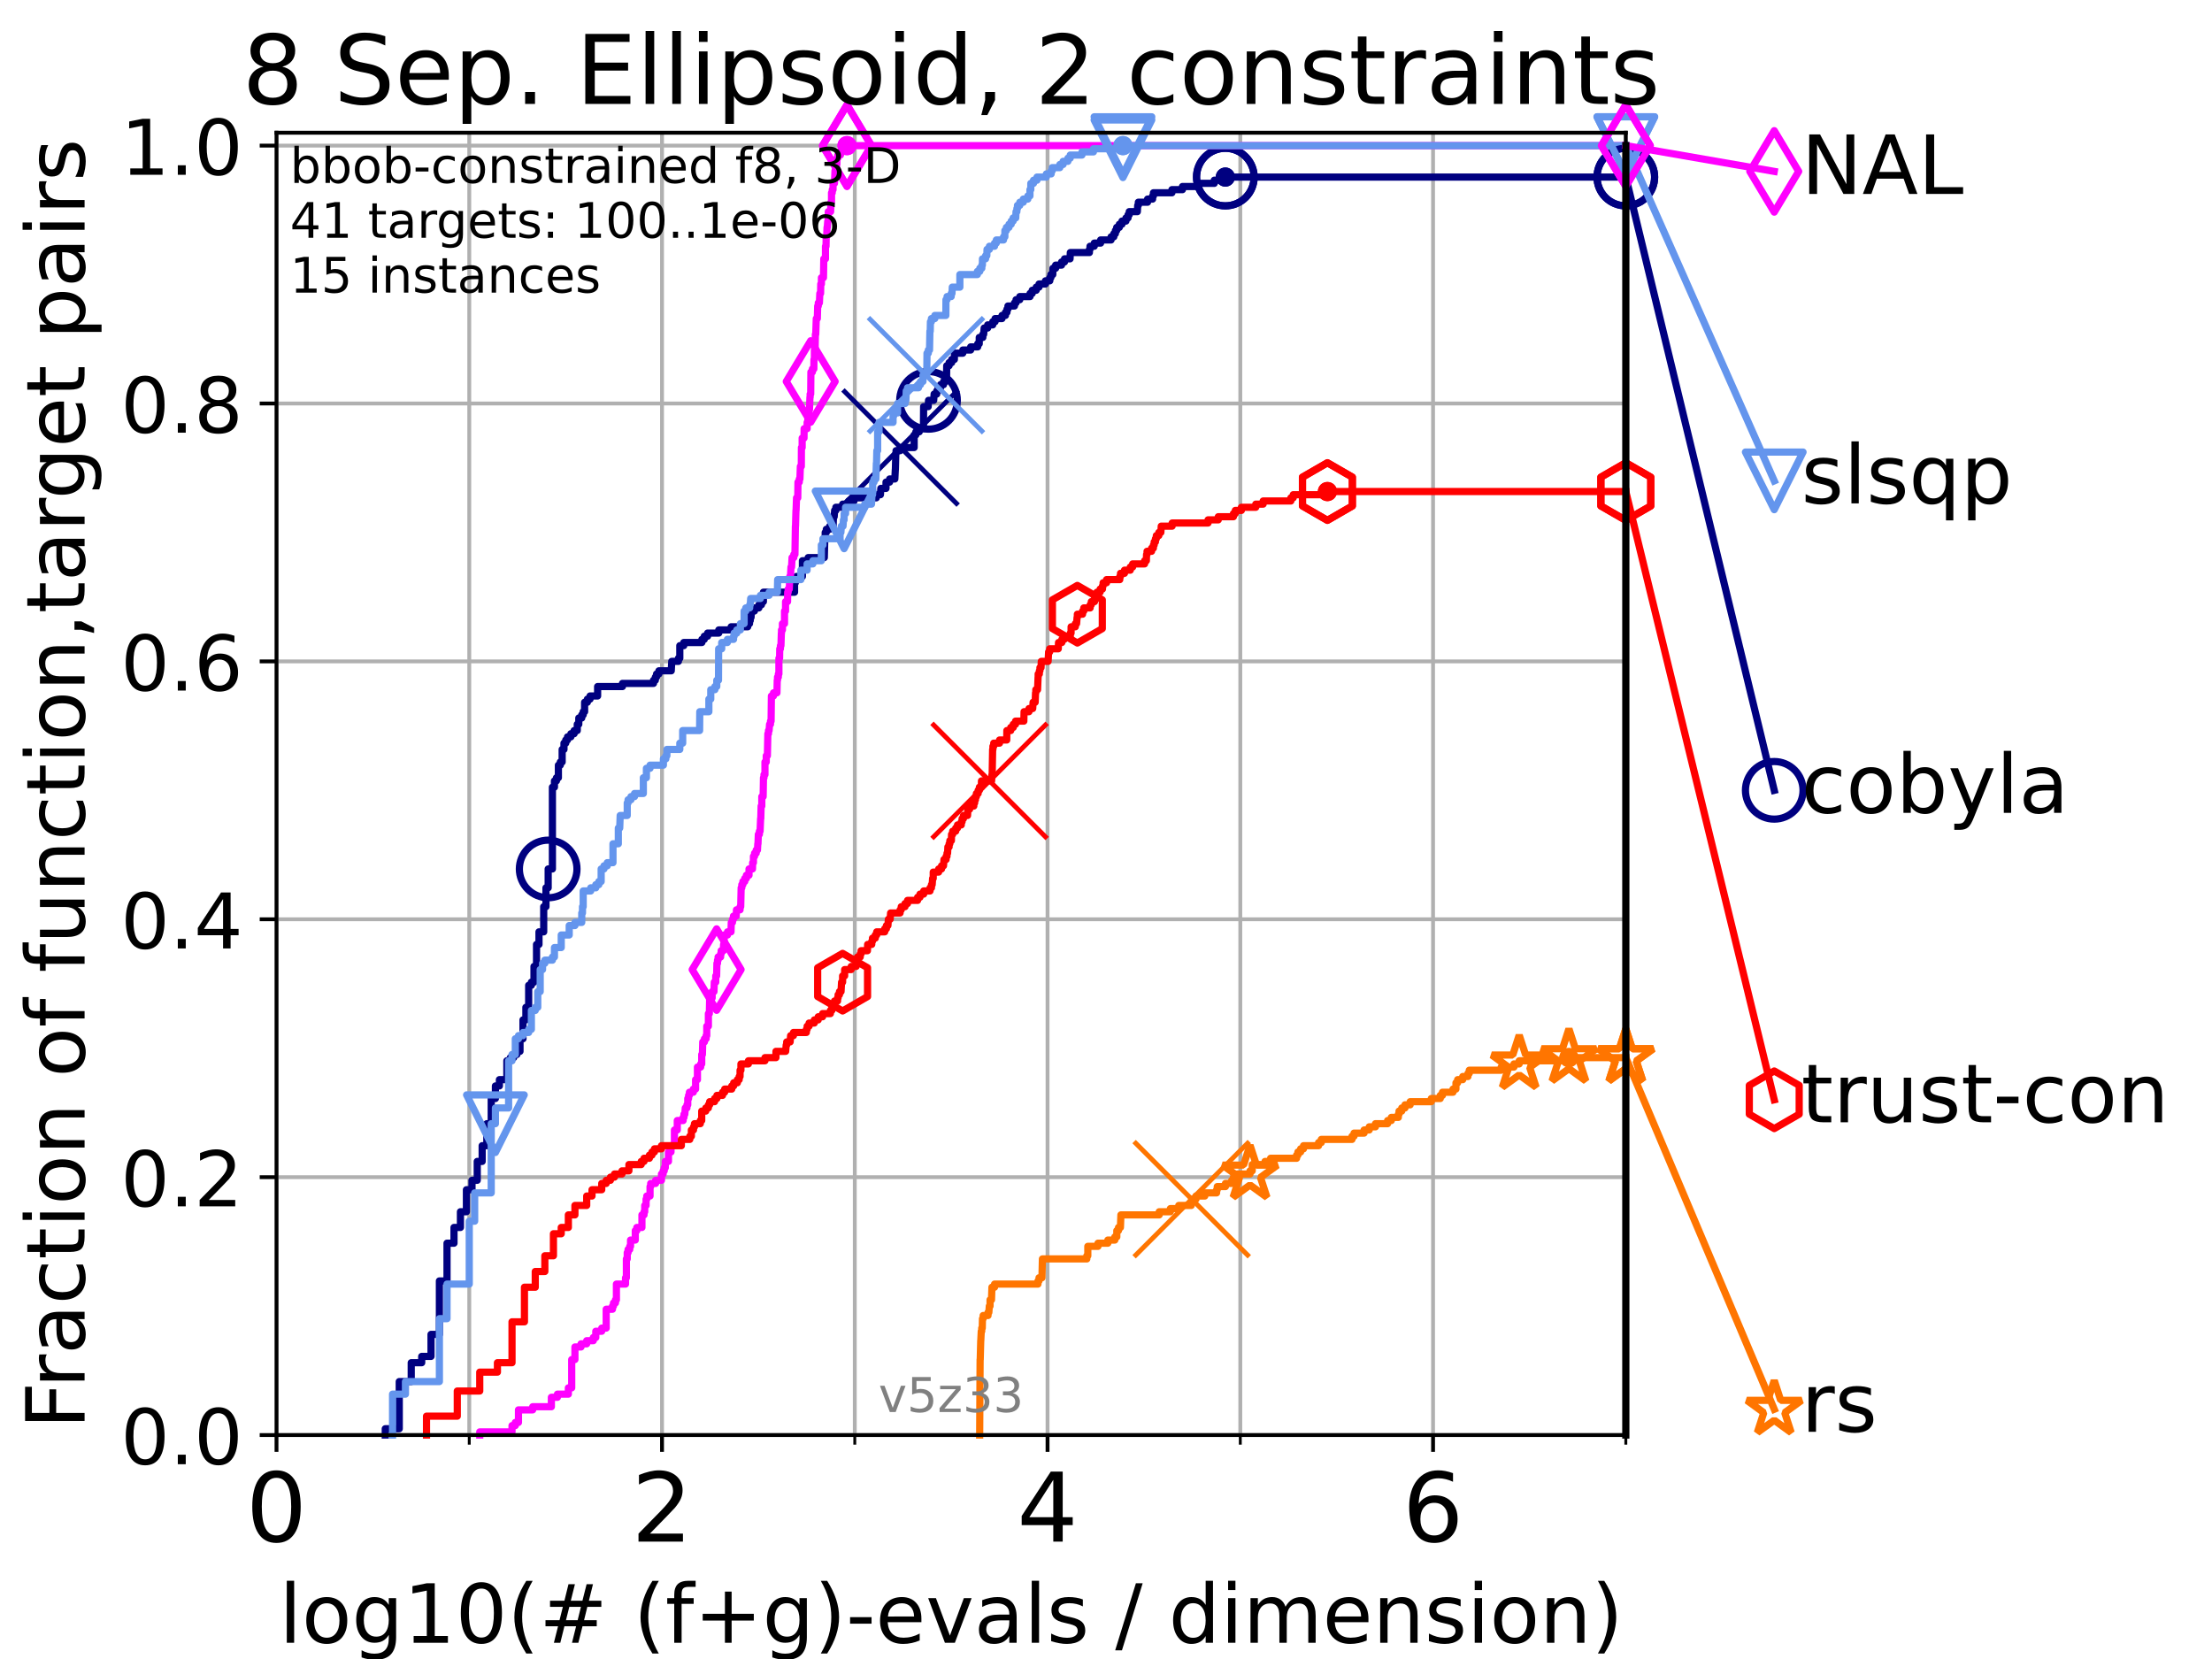 <?xml version="1.0" encoding="utf-8" standalone="no"?>
<!DOCTYPE svg PUBLIC "-//W3C//DTD SVG 1.1//EN"
  "http://www.w3.org/Graphics/SVG/1.1/DTD/svg11.dtd">
<!-- Created with matplotlib (https://matplotlib.org/) -->
<svg height="345.6pt" version="1.1" viewBox="0 0 460.8 345.6" width="460.8pt" xmlns="http://www.w3.org/2000/svg" xmlns:xlink="http://www.w3.org/1999/xlink">
 <defs>
  <style type="text/css">*{stroke-linecap:butt;stroke-linejoin:round;}</style>
 </defs>
 <g id="figure_1">
  <g id="patch_1">
   <path d="M 0 345.6 
L 460.8 345.6 
L 460.8 0 
L 0 0 
z
" style="fill:#ffffff;"/>
  </g>
  <g id="axes_1">
   <g id="patch_2">
    <path d="M 57.6 298.944 
L 338.688 298.944 
L 338.688 27.648 
L 57.6 27.648 
z
" style="fill:#ffffff;"/>
   </g>
   <g id="matplotlib.axis_1">
    <g id="xtick_1">
     <g id="line2d_1">
      <path clip-path="url(#p46dd5a2ea5)" d="M 57.6 298.944 
L 57.6 27.648 
" style="fill:none;stroke:#b0b0b0;stroke-linecap:square;stroke-width:0.8;"/>
     </g>
     <g id="line2d_2">
      <defs>
       <path d="M 0 0 
L 0 3.5 
" id="md9330d69f3" style="stroke:#000000;stroke-width:0.8;"/>
      </defs>
      <g>
       <use style="stroke:#000000;stroke-width:0.8;" x="57.6" xlink:href="#md9330d69f3" y="298.944"/>
      </g>
     </g>
     <g id="text_1">
      <!-- 0 -->
      <g transform="translate(51.237 321.141)scale(0.2 -0.2)">
       <defs>
        <path d="M 31.781 66.406 
Q 24.172 66.406 20.328 58.906 
Q 16.5 51.422 16.5 36.375 
Q 16.5 21.391 20.328 13.891 
Q 24.172 6.391 31.781 6.391 
Q 39.453 6.391 43.281 13.891 
Q 47.125 21.391 47.125 36.375 
Q 47.125 51.422 43.281 58.906 
Q 39.453 66.406 31.781 66.406 
z
M 31.781 74.219 
Q 44.047 74.219 50.516 64.516 
Q 56.984 54.828 56.984 36.375 
Q 56.984 17.969 50.516 8.266 
Q 44.047 -1.422 31.781 -1.422 
Q 19.531 -1.422 13.062 8.266 
Q 6.594 17.969 6.594 36.375 
Q 6.594 54.828 13.062 64.516 
Q 19.531 74.219 31.781 74.219 
z
" id="DejaVuSans-48"/>
       </defs>
       <use xlink:href="#DejaVuSans-48"/>
      </g>
     </g>
    </g>
    <g id="xtick_2">
     <g id="line2d_3">
      <path clip-path="url(#p46dd5a2ea5)" d="M 137.911 298.944 
L 137.911 27.648 
" style="fill:none;stroke:#b0b0b0;stroke-linecap:square;stroke-width:0.8;"/>
     </g>
     <g id="line2d_4">
      <g>
       <use style="stroke:#000000;stroke-width:0.8;" x="137.911" xlink:href="#md9330d69f3" y="298.944"/>
      </g>
     </g>
     <g id="text_2">
      <!-- 2 -->
      <g transform="translate(131.548 321.141)scale(0.2 -0.2)">
       <defs>
        <path d="M 19.188 8.297 
L 53.609 8.297 
L 53.609 0 
L 7.328 0 
L 7.328 8.297 
Q 12.938 14.109 22.625 23.891 
Q 32.328 33.688 34.812 36.531 
Q 39.547 41.844 41.422 45.531 
Q 43.312 49.219 43.312 52.781 
Q 43.312 58.594 39.234 62.25 
Q 35.156 65.922 28.609 65.922 
Q 23.969 65.922 18.812 64.312 
Q 13.672 62.703 7.812 59.422 
L 7.812 69.391 
Q 13.766 71.781 18.938 73 
Q 24.125 74.219 28.422 74.219 
Q 39.75 74.219 46.484 68.547 
Q 53.219 62.891 53.219 53.422 
Q 53.219 48.922 51.531 44.891 
Q 49.859 40.875 45.406 35.406 
Q 44.188 33.984 37.641 27.219 
Q 31.109 20.453 19.188 8.297 
z
" id="DejaVuSans-50"/>
       </defs>
       <use xlink:href="#DejaVuSans-50"/>
      </g>
     </g>
    </g>
    <g id="xtick_3">
     <g id="line2d_5">
      <path clip-path="url(#p46dd5a2ea5)" d="M 218.222 298.944 
L 218.222 27.648 
" style="fill:none;stroke:#b0b0b0;stroke-linecap:square;stroke-width:0.8;"/>
     </g>
     <g id="line2d_6">
      <g>
       <use style="stroke:#000000;stroke-width:0.8;" x="218.222" xlink:href="#md9330d69f3" y="298.944"/>
      </g>
     </g>
     <g id="text_3">
      <!-- 4 -->
      <g transform="translate(211.859 321.141)scale(0.2 -0.2)">
       <defs>
        <path d="M 37.797 64.312 
L 12.891 25.391 
L 37.797 25.391 
z
M 35.203 72.906 
L 47.609 72.906 
L 47.609 25.391 
L 58.016 25.391 
L 58.016 17.188 
L 47.609 17.188 
L 47.609 0 
L 37.797 0 
L 37.797 17.188 
L 4.891 17.188 
L 4.891 26.703 
z
" id="DejaVuSans-52"/>
       </defs>
       <use xlink:href="#DejaVuSans-52"/>
      </g>
     </g>
    </g>
    <g id="xtick_4">
     <g id="line2d_7">
      <path clip-path="url(#p46dd5a2ea5)" d="M 298.533 298.944 
L 298.533 27.648 
" style="fill:none;stroke:#b0b0b0;stroke-linecap:square;stroke-width:0.8;"/>
     </g>
     <g id="line2d_8">
      <g>
       <use style="stroke:#000000;stroke-width:0.8;" x="298.533" xlink:href="#md9330d69f3" y="298.944"/>
      </g>
     </g>
     <g id="text_4">
      <!-- 6 -->
      <g transform="translate(292.17 321.141)scale(0.2 -0.2)">
       <defs>
        <path d="M 33.016 40.375 
Q 26.375 40.375 22.484 35.828 
Q 18.609 31.297 18.609 23.391 
Q 18.609 15.531 22.484 10.953 
Q 26.375 6.391 33.016 6.391 
Q 39.656 6.391 43.531 10.953 
Q 47.406 15.531 47.406 23.391 
Q 47.406 31.297 43.531 35.828 
Q 39.656 40.375 33.016 40.375 
z
M 52.594 71.297 
L 52.594 62.312 
Q 48.875 64.062 45.094 64.984 
Q 41.312 65.922 37.594 65.922 
Q 27.828 65.922 22.672 59.328 
Q 17.531 52.734 16.797 39.406 
Q 19.672 43.656 24.016 45.922 
Q 28.375 48.188 33.594 48.188 
Q 44.578 48.188 50.953 41.516 
Q 57.328 34.859 57.328 23.391 
Q 57.328 12.156 50.688 5.359 
Q 44.047 -1.422 33.016 -1.422 
Q 20.359 -1.422 13.672 8.266 
Q 6.984 17.969 6.984 36.375 
Q 6.984 53.656 15.188 63.938 
Q 23.391 74.219 37.203 74.219 
Q 40.922 74.219 44.703 73.484 
Q 48.484 72.75 52.594 71.297 
z
" id="DejaVuSans-54"/>
       </defs>
       <use xlink:href="#DejaVuSans-54"/>
      </g>
     </g>
    </g>
    <g id="xtick_5">
     <g id="line2d_9">
      <path clip-path="url(#p46dd5a2ea5)" d="M 97.755 298.944 
L 97.755 27.648 
" style="fill:none;stroke:#b0b0b0;stroke-linecap:square;stroke-width:0.8;"/>
     </g>
     <g id="line2d_10">
      <defs>
       <path d="M 0 0 
L 0 2 
" id="mbc94ff09dd" style="stroke:#000000;stroke-width:0.6;"/>
      </defs>
      <g>
       <use style="stroke:#000000;stroke-width:0.6;" x="97.755" xlink:href="#mbc94ff09dd" y="298.944"/>
      </g>
     </g>
    </g>
    <g id="xtick_6">
     <g id="line2d_11">
      <path clip-path="url(#p46dd5a2ea5)" d="M 178.066 298.944 
L 178.066 27.648 
" style="fill:none;stroke:#b0b0b0;stroke-linecap:square;stroke-width:0.8;"/>
     </g>
     <g id="line2d_12">
      <g>
       <use style="stroke:#000000;stroke-width:0.6;" x="178.066" xlink:href="#mbc94ff09dd" y="298.944"/>
      </g>
     </g>
    </g>
    <g id="xtick_7">
     <g id="line2d_13">
      <path clip-path="url(#p46dd5a2ea5)" d="M 258.377 298.944 
L 258.377 27.648 
" style="fill:none;stroke:#b0b0b0;stroke-linecap:square;stroke-width:0.8;"/>
     </g>
     <g id="line2d_14">
      <g>
       <use style="stroke:#000000;stroke-width:0.6;" x="258.377" xlink:href="#mbc94ff09dd" y="298.944"/>
      </g>
     </g>
    </g>
    <g id="xtick_8">
     <g id="line2d_15">
      <path clip-path="url(#p46dd5a2ea5)" d="M 338.688 298.944 
L 338.688 27.648 
" style="fill:none;stroke:#b0b0b0;stroke-linecap:square;stroke-width:0.8;"/>
     </g>
     <g id="line2d_16">
      <g>
       <use style="stroke:#000000;stroke-width:0.6;" x="338.688" xlink:href="#mbc94ff09dd" y="298.944"/>
      </g>
     </g>
    </g>
    <g id="text_5">
     <!-- log10(# (f+g)-evals / dimension) -->
     <g transform="translate(58.145 342.218)scale(0.17 -0.17)">
      <defs>
       <path d="M 9.422 75.984 
L 18.406 75.984 
L 18.406 0 
L 9.422 0 
z
" id="DejaVuSans-108"/>
       <path d="M 30.609 48.391 
Q 23.391 48.391 19.188 42.75 
Q 14.984 37.109 14.984 27.297 
Q 14.984 17.484 19.156 11.844 
Q 23.344 6.203 30.609 6.203 
Q 37.797 6.203 41.984 11.859 
Q 46.188 17.531 46.188 27.297 
Q 46.188 37.016 41.984 42.703 
Q 37.797 48.391 30.609 48.391 
z
M 30.609 56 
Q 42.328 56 49.016 48.375 
Q 55.719 40.766 55.719 27.297 
Q 55.719 13.875 49.016 6.219 
Q 42.328 -1.422 30.609 -1.422 
Q 18.844 -1.422 12.172 6.219 
Q 5.516 13.875 5.516 27.297 
Q 5.516 40.766 12.172 48.375 
Q 18.844 56 30.609 56 
z
" id="DejaVuSans-111"/>
       <path d="M 45.406 27.984 
Q 45.406 37.75 41.375 43.109 
Q 37.359 48.484 30.078 48.484 
Q 22.859 48.484 18.828 43.109 
Q 14.797 37.75 14.797 27.984 
Q 14.797 18.266 18.828 12.891 
Q 22.859 7.516 30.078 7.516 
Q 37.359 7.516 41.375 12.891 
Q 45.406 18.266 45.406 27.984 
z
M 54.391 6.781 
Q 54.391 -7.172 48.188 -13.984 
Q 42 -20.797 29.203 -20.797 
Q 24.469 -20.797 20.266 -20.094 
Q 16.062 -19.391 12.109 -17.922 
L 12.109 -9.188 
Q 16.062 -11.328 19.922 -12.344 
Q 23.781 -13.375 27.781 -13.375 
Q 36.625 -13.375 41.016 -8.766 
Q 45.406 -4.156 45.406 5.172 
L 45.406 9.625 
Q 42.625 4.781 38.281 2.391 
Q 33.938 0 27.875 0 
Q 17.828 0 11.672 7.656 
Q 5.516 15.328 5.516 27.984 
Q 5.516 40.672 11.672 48.328 
Q 17.828 56 27.875 56 
Q 33.938 56 38.281 53.609 
Q 42.625 51.219 45.406 46.391 
L 45.406 54.688 
L 54.391 54.688 
z
" id="DejaVuSans-103"/>
       <path d="M 12.406 8.297 
L 28.516 8.297 
L 28.516 63.922 
L 10.984 60.406 
L 10.984 69.391 
L 28.422 72.906 
L 38.281 72.906 
L 38.281 8.297 
L 54.391 8.297 
L 54.391 0 
L 12.406 0 
z
" id="DejaVuSans-49"/>
       <path d="M 31 75.875 
Q 24.469 64.656 21.281 53.656 
Q 18.109 42.672 18.109 31.391 
Q 18.109 20.125 21.312 9.062 
Q 24.516 -2 31 -13.188 
L 23.188 -13.188 
Q 15.875 -1.703 12.234 9.375 
Q 8.594 20.453 8.594 31.391 
Q 8.594 42.281 12.203 53.312 
Q 15.828 64.359 23.188 75.875 
z
" id="DejaVuSans-40"/>
       <path d="M 51.125 44 
L 36.922 44 
L 32.812 27.688 
L 47.125 27.688 
z
M 43.797 71.781 
L 38.719 51.516 
L 52.984 51.516 
L 58.109 71.781 
L 65.922 71.781 
L 60.891 51.516 
L 76.125 51.516 
L 76.125 44 
L 58.984 44 
L 54.984 27.688 
L 70.516 27.688 
L 70.516 20.219 
L 53.078 20.219 
L 48 0 
L 40.188 0 
L 45.219 20.219 
L 30.906 20.219 
L 25.875 0 
L 18.016 0 
L 23.094 20.219 
L 7.719 20.219 
L 7.719 27.688 
L 24.906 27.688 
L 29 44 
L 13.281 44 
L 13.281 51.516 
L 30.906 51.516 
L 35.891 71.781 
z
" id="DejaVuSans-35"/>
       <path id="DejaVuSans-32"/>
       <path d="M 37.109 75.984 
L 37.109 68.5 
L 28.516 68.5 
Q 23.688 68.5 21.797 66.547 
Q 19.922 64.594 19.922 59.516 
L 19.922 54.688 
L 34.719 54.688 
L 34.719 47.703 
L 19.922 47.703 
L 19.922 0 
L 10.891 0 
L 10.891 47.703 
L 2.297 47.703 
L 2.297 54.688 
L 10.891 54.688 
L 10.891 58.5 
Q 10.891 67.625 15.141 71.797 
Q 19.391 75.984 28.609 75.984 
z
" id="DejaVuSans-102"/>
       <path d="M 46 62.703 
L 46 35.5 
L 73.188 35.5 
L 73.188 27.203 
L 46 27.203 
L 46 0 
L 37.797 0 
L 37.797 27.203 
L 10.594 27.203 
L 10.594 35.5 
L 37.797 35.5 
L 37.797 62.703 
z
" id="DejaVuSans-43"/>
       <path d="M 8.016 75.875 
L 15.828 75.875 
Q 23.141 64.359 26.781 53.312 
Q 30.422 42.281 30.422 31.391 
Q 30.422 20.453 26.781 9.375 
Q 23.141 -1.703 15.828 -13.188 
L 8.016 -13.188 
Q 14.5 -2 17.703 9.062 
Q 20.906 20.125 20.906 31.391 
Q 20.906 42.672 17.703 53.656 
Q 14.5 64.656 8.016 75.875 
z
" id="DejaVuSans-41"/>
       <path d="M 4.891 31.391 
L 31.203 31.391 
L 31.203 23.391 
L 4.891 23.391 
z
" id="DejaVuSans-45"/>
       <path d="M 56.203 29.594 
L 56.203 25.203 
L 14.891 25.203 
Q 15.484 15.922 20.484 11.062 
Q 25.484 6.203 34.422 6.203 
Q 39.594 6.203 44.453 7.469 
Q 49.312 8.734 54.109 11.281 
L 54.109 2.781 
Q 49.266 0.734 44.188 -0.344 
Q 39.109 -1.422 33.891 -1.422 
Q 20.797 -1.422 13.156 6.188 
Q 5.516 13.812 5.516 26.812 
Q 5.516 40.234 12.766 48.109 
Q 20.016 56 32.328 56 
Q 43.359 56 49.781 48.891 
Q 56.203 41.797 56.203 29.594 
z
M 47.219 32.234 
Q 47.125 39.594 43.094 43.984 
Q 39.062 48.391 32.422 48.391 
Q 24.906 48.391 20.391 44.141 
Q 15.875 39.891 15.188 32.172 
z
" id="DejaVuSans-101"/>
       <path d="M 2.984 54.688 
L 12.5 54.688 
L 29.594 8.797 
L 46.688 54.688 
L 56.203 54.688 
L 35.688 0 
L 23.484 0 
z
" id="DejaVuSans-118"/>
       <path d="M 34.281 27.484 
Q 23.391 27.484 19.188 25 
Q 14.984 22.516 14.984 16.5 
Q 14.984 11.719 18.141 8.906 
Q 21.297 6.109 26.703 6.109 
Q 34.188 6.109 38.703 11.406 
Q 43.219 16.703 43.219 25.484 
L 43.219 27.484 
z
M 52.203 31.203 
L 52.203 0 
L 43.219 0 
L 43.219 8.297 
Q 40.141 3.328 35.547 0.953 
Q 30.953 -1.422 24.312 -1.422 
Q 15.922 -1.422 10.953 3.297 
Q 6 8.016 6 15.922 
Q 6 25.141 12.172 29.828 
Q 18.359 34.516 30.609 34.516 
L 43.219 34.516 
L 43.219 35.406 
Q 43.219 41.609 39.141 45 
Q 35.062 48.391 27.688 48.391 
Q 23 48.391 18.547 47.266 
Q 14.109 46.141 10.016 43.891 
L 10.016 52.203 
Q 14.938 54.109 19.578 55.047 
Q 24.219 56 28.609 56 
Q 40.484 56 46.344 49.844 
Q 52.203 43.703 52.203 31.203 
z
" id="DejaVuSans-97"/>
       <path d="M 44.281 53.078 
L 44.281 44.578 
Q 40.484 46.531 36.375 47.5 
Q 32.281 48.484 27.875 48.484 
Q 21.188 48.484 17.844 46.438 
Q 14.5 44.391 14.5 40.281 
Q 14.5 37.156 16.891 35.375 
Q 19.281 33.594 26.516 31.984 
L 29.594 31.297 
Q 39.156 29.25 43.188 25.516 
Q 47.219 21.781 47.219 15.094 
Q 47.219 7.469 41.188 3.016 
Q 35.156 -1.422 24.609 -1.422 
Q 20.219 -1.422 15.453 -0.562 
Q 10.688 0.297 5.422 2 
L 5.422 11.281 
Q 10.406 8.688 15.234 7.391 
Q 20.062 6.109 24.812 6.109 
Q 31.156 6.109 34.562 8.281 
Q 37.984 10.453 37.984 14.406 
Q 37.984 18.062 35.516 20.016 
Q 33.062 21.969 24.703 23.781 
L 21.578 24.516 
Q 13.234 26.266 9.516 29.906 
Q 5.812 33.547 5.812 39.891 
Q 5.812 47.609 11.281 51.797 
Q 16.75 56 26.812 56 
Q 31.781 56 36.172 55.266 
Q 40.578 54.547 44.281 53.078 
z
" id="DejaVuSans-115"/>
       <path d="M 25.391 72.906 
L 33.688 72.906 
L 8.297 -9.281 
L 0 -9.281 
z
" id="DejaVuSans-47"/>
       <path d="M 45.406 46.391 
L 45.406 75.984 
L 54.391 75.984 
L 54.391 0 
L 45.406 0 
L 45.406 8.203 
Q 42.578 3.328 38.25 0.953 
Q 33.938 -1.422 27.875 -1.422 
Q 17.969 -1.422 11.734 6.484 
Q 5.516 14.406 5.516 27.297 
Q 5.516 40.188 11.734 48.094 
Q 17.969 56 27.875 56 
Q 33.938 56 38.25 53.625 
Q 42.578 51.266 45.406 46.391 
z
M 14.797 27.297 
Q 14.797 17.391 18.875 11.75 
Q 22.953 6.109 30.078 6.109 
Q 37.203 6.109 41.297 11.75 
Q 45.406 17.391 45.406 27.297 
Q 45.406 37.203 41.297 42.844 
Q 37.203 48.484 30.078 48.484 
Q 22.953 48.484 18.875 42.844 
Q 14.797 37.203 14.797 27.297 
z
" id="DejaVuSans-100"/>
       <path d="M 9.422 54.688 
L 18.406 54.688 
L 18.406 0 
L 9.422 0 
z
M 9.422 75.984 
L 18.406 75.984 
L 18.406 64.594 
L 9.422 64.594 
z
" id="DejaVuSans-105"/>
       <path d="M 52 44.188 
Q 55.375 50.25 60.062 53.125 
Q 64.75 56 71.094 56 
Q 79.641 56 84.281 50.016 
Q 88.922 44.047 88.922 33.016 
L 88.922 0 
L 79.891 0 
L 79.891 32.719 
Q 79.891 40.578 77.094 44.375 
Q 74.312 48.188 68.609 48.188 
Q 61.625 48.188 57.562 43.547 
Q 53.516 38.922 53.516 30.906 
L 53.516 0 
L 44.484 0 
L 44.484 32.719 
Q 44.484 40.625 41.703 44.406 
Q 38.922 48.188 33.109 48.188 
Q 26.219 48.188 22.156 43.531 
Q 18.109 38.875 18.109 30.906 
L 18.109 0 
L 9.078 0 
L 9.078 54.688 
L 18.109 54.688 
L 18.109 46.188 
Q 21.188 51.219 25.484 53.609 
Q 29.781 56 35.688 56 
Q 41.656 56 45.828 52.969 
Q 50 49.953 52 44.188 
z
" id="DejaVuSans-109"/>
       <path d="M 54.891 33.016 
L 54.891 0 
L 45.906 0 
L 45.906 32.719 
Q 45.906 40.484 42.875 44.328 
Q 39.844 48.188 33.797 48.188 
Q 26.516 48.188 22.312 43.547 
Q 18.109 38.922 18.109 30.906 
L 18.109 0 
L 9.078 0 
L 9.078 54.688 
L 18.109 54.688 
L 18.109 46.188 
Q 21.344 51.125 25.703 53.562 
Q 30.078 56 35.797 56 
Q 45.219 56 50.047 50.172 
Q 54.891 44.344 54.891 33.016 
z
" id="DejaVuSans-110"/>
      </defs>
      <use xlink:href="#DejaVuSans-108"/>
      <use x="27.783" xlink:href="#DejaVuSans-111"/>
      <use x="88.965" xlink:href="#DejaVuSans-103"/>
      <use x="152.441" xlink:href="#DejaVuSans-49"/>
      <use x="216.064" xlink:href="#DejaVuSans-48"/>
      <use x="279.688" xlink:href="#DejaVuSans-40"/>
      <use x="318.701" xlink:href="#DejaVuSans-35"/>
      <use x="402.49" xlink:href="#DejaVuSans-32"/>
      <use x="434.277" xlink:href="#DejaVuSans-40"/>
      <use x="473.291" xlink:href="#DejaVuSans-102"/>
      <use x="508.496" xlink:href="#DejaVuSans-43"/>
      <use x="592.285" xlink:href="#DejaVuSans-103"/>
      <use x="655.762" xlink:href="#DejaVuSans-41"/>
      <use x="694.775" xlink:href="#DejaVuSans-45"/>
      <use x="730.859" xlink:href="#DejaVuSans-101"/>
      <use x="792.383" xlink:href="#DejaVuSans-118"/>
      <use x="851.562" xlink:href="#DejaVuSans-97"/>
      <use x="912.842" xlink:href="#DejaVuSans-108"/>
      <use x="940.625" xlink:href="#DejaVuSans-115"/>
      <use x="992.725" xlink:href="#DejaVuSans-32"/>
      <use x="1024.512" xlink:href="#DejaVuSans-47"/>
      <use x="1058.203" xlink:href="#DejaVuSans-32"/>
      <use x="1089.99" xlink:href="#DejaVuSans-100"/>
      <use x="1153.467" xlink:href="#DejaVuSans-105"/>
      <use x="1181.25" xlink:href="#DejaVuSans-109"/>
      <use x="1278.662" xlink:href="#DejaVuSans-101"/>
      <use x="1340.186" xlink:href="#DejaVuSans-110"/>
      <use x="1403.564" xlink:href="#DejaVuSans-115"/>
      <use x="1455.664" xlink:href="#DejaVuSans-105"/>
      <use x="1483.447" xlink:href="#DejaVuSans-111"/>
      <use x="1544.629" xlink:href="#DejaVuSans-110"/>
      <use x="1608.008" xlink:href="#DejaVuSans-41"/>
     </g>
    </g>
   </g>
   <g id="matplotlib.axis_2">
    <g id="ytick_1">
     <g id="line2d_17">
      <path clip-path="url(#p46dd5a2ea5)" d="M 57.6 298.944 
L 338.688 298.944 
" style="fill:none;stroke:#b0b0b0;stroke-linecap:square;stroke-width:0.8;"/>
     </g>
     <g id="line2d_18">
      <defs>
       <path d="M 0 0 
L -3.5 0 
" id="m39ffaaa459" style="stroke:#000000;stroke-width:0.8;"/>
      </defs>
      <g>
       <use style="stroke:#000000;stroke-width:0.8;" x="57.6" xlink:href="#m39ffaaa459" y="298.944"/>
      </g>
     </g>
     <g id="text_6">
      <!-- 0.0 -->
      <g transform="translate(25.155 305.023)scale(0.16 -0.16)">
       <defs>
        <path d="M 10.688 12.406 
L 21 12.406 
L 21 0 
L 10.688 0 
z
" id="DejaVuSans-46"/>
       </defs>
       <use xlink:href="#DejaVuSans-48"/>
       <use x="63.623" xlink:href="#DejaVuSans-46"/>
       <use x="95.41" xlink:href="#DejaVuSans-48"/>
      </g>
     </g>
    </g>
    <g id="ytick_2">
     <g id="line2d_19">
      <path clip-path="url(#p46dd5a2ea5)" d="M 57.6 245.222 
L 338.688 245.222 
" style="fill:none;stroke:#b0b0b0;stroke-linecap:square;stroke-width:0.8;"/>
     </g>
     <g id="line2d_20">
      <g>
       <use style="stroke:#000000;stroke-width:0.8;" x="57.6" xlink:href="#m39ffaaa459" y="245.222"/>
      </g>
     </g>
     <g id="text_7">
      <!-- 0.2 -->
      <g transform="translate(25.155 251.301)scale(0.16 -0.16)">
       <use xlink:href="#DejaVuSans-48"/>
       <use x="63.623" xlink:href="#DejaVuSans-46"/>
       <use x="95.41" xlink:href="#DejaVuSans-50"/>
      </g>
     </g>
    </g>
    <g id="ytick_3">
     <g id="line2d_21">
      <path clip-path="url(#p46dd5a2ea5)" d="M 57.6 191.5 
L 338.688 191.5 
" style="fill:none;stroke:#b0b0b0;stroke-linecap:square;stroke-width:0.8;"/>
     </g>
     <g id="line2d_22">
      <g>
       <use style="stroke:#000000;stroke-width:0.8;" x="57.6" xlink:href="#m39ffaaa459" y="191.5"/>
      </g>
     </g>
     <g id="text_8">
      <!-- 0.4 -->
      <g transform="translate(25.155 197.579)scale(0.16 -0.16)">
       <use xlink:href="#DejaVuSans-48"/>
       <use x="63.623" xlink:href="#DejaVuSans-46"/>
       <use x="95.41" xlink:href="#DejaVuSans-52"/>
      </g>
     </g>
    </g>
    <g id="ytick_4">
     <g id="line2d_23">
      <path clip-path="url(#p46dd5a2ea5)" d="M 57.6 137.778 
L 338.688 137.778 
" style="fill:none;stroke:#b0b0b0;stroke-linecap:square;stroke-width:0.8;"/>
     </g>
     <g id="line2d_24">
      <g>
       <use style="stroke:#000000;stroke-width:0.8;" x="57.6" xlink:href="#m39ffaaa459" y="137.778"/>
      </g>
     </g>
     <g id="text_9">
      <!-- 0.6 -->
      <g transform="translate(25.155 143.857)scale(0.16 -0.16)">
       <use xlink:href="#DejaVuSans-48"/>
       <use x="63.623" xlink:href="#DejaVuSans-46"/>
       <use x="95.41" xlink:href="#DejaVuSans-54"/>
      </g>
     </g>
    </g>
    <g id="ytick_5">
     <g id="line2d_25">
      <path clip-path="url(#p46dd5a2ea5)" d="M 57.6 84.056 
L 338.688 84.056 
" style="fill:none;stroke:#b0b0b0;stroke-linecap:square;stroke-width:0.8;"/>
     </g>
     <g id="line2d_26">
      <g>
       <use style="stroke:#000000;stroke-width:0.8;" x="57.6" xlink:href="#m39ffaaa459" y="84.056"/>
      </g>
     </g>
     <g id="text_10">
      <!-- 0.8 -->
      <g transform="translate(25.155 90.135)scale(0.16 -0.16)">
       <defs>
        <path d="M 31.781 34.625 
Q 24.75 34.625 20.719 30.859 
Q 16.703 27.094 16.703 20.516 
Q 16.703 13.922 20.719 10.156 
Q 24.75 6.391 31.781 6.391 
Q 38.812 6.391 42.859 10.172 
Q 46.922 13.969 46.922 20.516 
Q 46.922 27.094 42.891 30.859 
Q 38.875 34.625 31.781 34.625 
z
M 21.922 38.812 
Q 15.578 40.375 12.031 44.719 
Q 8.5 49.078 8.5 55.328 
Q 8.5 64.062 14.719 69.141 
Q 20.953 74.219 31.781 74.219 
Q 42.672 74.219 48.875 69.141 
Q 55.078 64.062 55.078 55.328 
Q 55.078 49.078 51.531 44.719 
Q 48 40.375 41.703 38.812 
Q 48.828 37.156 52.797 32.312 
Q 56.781 27.484 56.781 20.516 
Q 56.781 9.906 50.312 4.234 
Q 43.844 -1.422 31.781 -1.422 
Q 19.734 -1.422 13.25 4.234 
Q 6.781 9.906 6.781 20.516 
Q 6.781 27.484 10.781 32.312 
Q 14.797 37.156 21.922 38.812 
z
M 18.312 54.391 
Q 18.312 48.734 21.844 45.562 
Q 25.391 42.391 31.781 42.391 
Q 38.141 42.391 41.719 45.562 
Q 45.312 48.734 45.312 54.391 
Q 45.312 60.062 41.719 63.234 
Q 38.141 66.406 31.781 66.406 
Q 25.391 66.406 21.844 63.234 
Q 18.312 60.062 18.312 54.391 
z
" id="DejaVuSans-56"/>
       </defs>
       <use xlink:href="#DejaVuSans-48"/>
       <use x="63.623" xlink:href="#DejaVuSans-46"/>
       <use x="95.41" xlink:href="#DejaVuSans-56"/>
      </g>
     </g>
    </g>
    <g id="ytick_6">
     <g id="line2d_27">
      <path clip-path="url(#p46dd5a2ea5)" d="M 57.6 30.334 
L 338.688 30.334 
" style="fill:none;stroke:#b0b0b0;stroke-linecap:square;stroke-width:0.8;"/>
     </g>
     <g id="line2d_28">
      <g>
       <use style="stroke:#000000;stroke-width:0.8;" x="57.6" xlink:href="#m39ffaaa459" y="30.334"/>
      </g>
     </g>
     <g id="text_11">
      <!-- 1.0 -->
      <g transform="translate(25.155 36.413)scale(0.16 -0.16)">
       <use xlink:href="#DejaVuSans-49"/>
       <use x="63.623" xlink:href="#DejaVuSans-46"/>
       <use x="95.41" xlink:href="#DejaVuSans-48"/>
      </g>
     </g>
    </g>
    <g id="text_12">
     <!-- Fraction of function,target pairs -->
     <g transform="translate(17.62 297.681)rotate(-90)scale(0.17 -0.17)">
      <defs>
       <path d="M 9.812 72.906 
L 51.703 72.906 
L 51.703 64.594 
L 19.672 64.594 
L 19.672 43.109 
L 48.578 43.109 
L 48.578 34.812 
L 19.672 34.812 
L 19.672 0 
L 9.812 0 
z
" id="DejaVuSans-70"/>
       <path d="M 41.109 46.297 
Q 39.594 47.172 37.812 47.578 
Q 36.031 48 33.891 48 
Q 26.266 48 22.188 43.047 
Q 18.109 38.094 18.109 28.812 
L 18.109 0 
L 9.078 0 
L 9.078 54.688 
L 18.109 54.688 
L 18.109 46.188 
Q 20.953 51.172 25.484 53.578 
Q 30.031 56 36.531 56 
Q 37.453 56 38.578 55.875 
Q 39.703 55.766 41.062 55.516 
z
" id="DejaVuSans-114"/>
       <path d="M 48.781 52.594 
L 48.781 44.188 
Q 44.969 46.297 41.141 47.344 
Q 37.312 48.391 33.406 48.391 
Q 24.656 48.391 19.812 42.844 
Q 14.984 37.312 14.984 27.297 
Q 14.984 17.281 19.812 11.734 
Q 24.656 6.203 33.406 6.203 
Q 37.312 6.203 41.141 7.25 
Q 44.969 8.297 48.781 10.406 
L 48.781 2.094 
Q 45.016 0.344 40.984 -0.531 
Q 36.969 -1.422 32.422 -1.422 
Q 20.062 -1.422 12.781 6.344 
Q 5.516 14.109 5.516 27.297 
Q 5.516 40.672 12.859 48.328 
Q 20.219 56 33.016 56 
Q 37.156 56 41.109 55.141 
Q 45.062 54.297 48.781 52.594 
z
" id="DejaVuSans-99"/>
       <path d="M 18.312 70.219 
L 18.312 54.688 
L 36.812 54.688 
L 36.812 47.703 
L 18.312 47.703 
L 18.312 18.016 
Q 18.312 11.328 20.141 9.422 
Q 21.969 7.516 27.594 7.516 
L 36.812 7.516 
L 36.812 0 
L 27.594 0 
Q 17.188 0 13.234 3.875 
Q 9.281 7.766 9.281 18.016 
L 9.281 47.703 
L 2.688 47.703 
L 2.688 54.688 
L 9.281 54.688 
L 9.281 70.219 
z
" id="DejaVuSans-116"/>
       <path d="M 8.5 21.578 
L 8.5 54.688 
L 17.484 54.688 
L 17.484 21.922 
Q 17.484 14.156 20.5 10.266 
Q 23.531 6.391 29.594 6.391 
Q 36.859 6.391 41.078 11.031 
Q 45.312 15.672 45.312 23.688 
L 45.312 54.688 
L 54.297 54.688 
L 54.297 0 
L 45.312 0 
L 45.312 8.406 
Q 42.047 3.422 37.719 1 
Q 33.406 -1.422 27.688 -1.422 
Q 18.266 -1.422 13.375 4.438 
Q 8.5 10.297 8.5 21.578 
z
M 31.109 56 
z
" id="DejaVuSans-117"/>
       <path d="M 11.719 12.406 
L 22.016 12.406 
L 22.016 4 
L 14.016 -11.625 
L 7.719 -11.625 
L 11.719 4 
z
" id="DejaVuSans-44"/>
       <path d="M 18.109 8.203 
L 18.109 -20.797 
L 9.078 -20.797 
L 9.078 54.688 
L 18.109 54.688 
L 18.109 46.391 
Q 20.953 51.266 25.266 53.625 
Q 29.594 56 35.594 56 
Q 45.562 56 51.781 48.094 
Q 58.016 40.188 58.016 27.297 
Q 58.016 14.406 51.781 6.484 
Q 45.562 -1.422 35.594 -1.422 
Q 29.594 -1.422 25.266 0.953 
Q 20.953 3.328 18.109 8.203 
z
M 48.688 27.297 
Q 48.688 37.203 44.609 42.844 
Q 40.531 48.484 33.406 48.484 
Q 26.266 48.484 22.188 42.844 
Q 18.109 37.203 18.109 27.297 
Q 18.109 17.391 22.188 11.75 
Q 26.266 6.109 33.406 6.109 
Q 40.531 6.109 44.609 11.75 
Q 48.688 17.391 48.688 27.297 
z
" id="DejaVuSans-112"/>
      </defs>
      <use xlink:href="#DejaVuSans-70"/>
      <use x="50.27" xlink:href="#DejaVuSans-114"/>
      <use x="91.383" xlink:href="#DejaVuSans-97"/>
      <use x="152.662" xlink:href="#DejaVuSans-99"/>
      <use x="207.643" xlink:href="#DejaVuSans-116"/>
      <use x="246.852" xlink:href="#DejaVuSans-105"/>
      <use x="274.635" xlink:href="#DejaVuSans-111"/>
      <use x="335.816" xlink:href="#DejaVuSans-110"/>
      <use x="399.195" xlink:href="#DejaVuSans-32"/>
      <use x="430.982" xlink:href="#DejaVuSans-111"/>
      <use x="492.164" xlink:href="#DejaVuSans-102"/>
      <use x="527.369" xlink:href="#DejaVuSans-32"/>
      <use x="559.156" xlink:href="#DejaVuSans-102"/>
      <use x="594.361" xlink:href="#DejaVuSans-117"/>
      <use x="657.74" xlink:href="#DejaVuSans-110"/>
      <use x="721.119" xlink:href="#DejaVuSans-99"/>
      <use x="776.1" xlink:href="#DejaVuSans-116"/>
      <use x="815.309" xlink:href="#DejaVuSans-105"/>
      <use x="843.092" xlink:href="#DejaVuSans-111"/>
      <use x="904.273" xlink:href="#DejaVuSans-110"/>
      <use x="967.652" xlink:href="#DejaVuSans-44"/>
      <use x="999.439" xlink:href="#DejaVuSans-116"/>
      <use x="1038.648" xlink:href="#DejaVuSans-97"/>
      <use x="1099.928" xlink:href="#DejaVuSans-114"/>
      <use x="1139.291" xlink:href="#DejaVuSans-103"/>
      <use x="1202.768" xlink:href="#DejaVuSans-101"/>
      <use x="1264.291" xlink:href="#DejaVuSans-116"/>
      <use x="1303.5" xlink:href="#DejaVuSans-32"/>
      <use x="1335.287" xlink:href="#DejaVuSans-112"/>
      <use x="1398.764" xlink:href="#DejaVuSans-97"/>
      <use x="1460.043" xlink:href="#DejaVuSans-105"/>
      <use x="1487.826" xlink:href="#DejaVuSans-114"/>
      <use x="1528.939" xlink:href="#DejaVuSans-115"/>
     </g>
    </g>
   </g>
   <g id="line2d_29">
    <defs>
     <path d="M 0 1.5 
C 0.398 1.5 0.779 1.342 1.061 1.061 
C 1.342 0.779 1.5 0.398 1.5 0 
C 1.5 -0.398 1.342 -0.779 1.061 -1.061 
C 0.779 -1.342 0.398 -1.5 0 -1.5 
C -0.398 -1.5 -0.779 -1.342 -1.061 -1.061 
C -1.342 -0.779 -1.5 -0.398 -1.5 0 
C -1.5 0.398 -1.342 0.779 -1.061 1.061 
C -0.779 1.342 -0.398 1.5 0 1.5 
z
" id="mc2f3ee14aa" style="stroke:#000080;"/>
    </defs>
    <g>
     <use style="fill:#000080;stroke:#000080;" x="255.259" xlink:href="#mc2f3ee14aa" y="36.886"/>
     <use style="fill:#000080;stroke:#000080;" x="255.259" xlink:href="#mc2f3ee14aa" y="36.886"/>
    </g>
   </g>
   <g id="line2d_30">
    <path d="M 80.259 298.944 
L 80.259 297.634 
L 83.172 297.634 
L 83.172 287.807 
L 85.667 287.807 
L 85.667 283.876 
L 87.85 283.876 
L 87.85 282.565 
L 89.79 282.565 
L 89.79 277.979 
L 91.535 277.979 
L 91.535 266.842 
L 93.122 266.842 
L 93.122 258.98 
L 94.576 258.98 
L 94.576 255.704 
L 95.918 255.704 
L 95.918 252.429 
L 97.164 252.429 
L 97.164 247.843 
L 98.327 247.843 
L 98.327 245.877 
L 99.418 245.877 
L 99.418 241.946 
L 100.444 241.946 
L 100.444 238.671 
L 101.413 238.671 
L 101.413 234.085 
L 102.331 234.085 
L 102.331 228.843 
L 103.203 228.843 
L 103.203 226.223 
L 104.034 226.223 
L 104.034 224.912 
L 105.585 224.912 
L 105.585 220.982 
L 106.312 220.982 
L 106.312 220.326 
L 107.009 220.326 
L 107.009 219.671 
L 107.68 219.671 
L 107.68 219.016 
L 108.326 219.016 
L 108.326 216.396 
L 108.949 216.396 
L 108.949 212.465 
L 109.55 212.465 
L 109.55 209.844 
L 110.132 209.844 
L 110.132 205.258 
L 110.694 205.258 
L 110.694 204.603 
L 111.239 204.603 
L 111.239 201.327 
L 111.768 201.327 
L 111.768 196.741 
L 112.281 196.741 
L 112.281 194.121 
L 113.264 194.121 
L 113.264 188.879 
L 113.735 188.879 
L 113.735 184.949 
L 114.194 184.949 
L 114.194 181.018 
L 115.077 181.018 
L 115.077 163.984 
L 115.502 163.984 
L 115.502 162.674 
L 115.918 162.674 
L 115.918 162.018 
L 116.323 162.018 
L 116.323 159.398 
L 116.72 159.398 
L 116.72 158.743 
L 117.107 158.743 
L 117.107 156.122 
L 117.486 156.122 
L 117.486 154.812 
L 117.857 154.812 
L 117.857 154.157 
L 118.221 154.157 
L 118.221 153.502 
L 118.925 153.502 
L 118.925 152.846 
L 119.603 152.846 
L 119.603 152.191 
L 120.255 152.191 
L 120.255 150.881 
L 120.572 150.881 
L 120.572 149.571 
L 121.189 149.571 
L 121.189 148.916 
L 121.49 148.916 
L 121.49 148.26 
L 121.785 148.26 
L 121.785 146.295 
L 122.362 146.295 
L 122.362 145.64 
L 122.92 145.64 
L 122.92 144.985 
L 124.495 144.985 
L 124.495 143.019 
L 129.668 143.019 
L 129.668 142.364 
L 136.138 142.364 
L 136.138 141.709 
L 136.52 141.709 
L 136.52 141.054 
L 136.77 141.054 
L 136.77 140.399 
L 137.259 140.399 
L 137.259 139.743 
L 139.835 139.743 
L 139.939 137.778 
L 141.331 137.778 
L 141.331 137.123 
L 141.615 137.123 
L 141.615 134.502 
L 142.442 134.502 
L 142.442 133.847 
L 146.216 133.847 
L 146.216 133.192 
L 146.714 133.192 
L 146.714 132.537 
L 147.402 132.537 
L 147.402 131.882 
L 149.735 131.882 
L 149.735 131.227 
L 152.309 131.227 
L 152.309 130.571 
L 155.763 130.571 
L 155.763 129.916 
L 156.135 129.916 
L 156.135 129.261 
L 156.297 129.261 
L 156.297 128.606 
L 156.459 128.606 
L 156.539 127.296 
L 157.166 127.296 
L 157.166 126.641 
L 158.086 126.641 
L 158.086 125.985 
L 158.626 125.985 
L 158.626 125.33 
L 159.029 125.33 
L 159.029 123.365 
L 165.519 123.365 
L 165.519 121.399 
L 165.685 121.399 
L 165.685 120.744 
L 165.92 120.744 
L 165.92 120.089 
L 167.158 120.089 
L 167.158 116.813 
L 168.355 116.813 
L 168.355 116.158 
L 171.721 116.158 
L 171.821 112.227 
L 171.904 112.227 
L 171.904 110.917 
L 172.134 110.917 
L 172.134 110.262 
L 172.839 110.262 
L 172.839 109.607 
L 173.554 109.607 
L 173.629 107.641 
L 173.778 107.641 
L 173.867 106.331 
L 174.124 106.331 
L 174.124 105.676 
L 175.537 105.676 
L 175.537 105.021 
L 176.807 105.021 
L 176.807 104.366 
L 177.909 104.366 
L 177.909 103.71 
L 182.548 103.71 
L 182.548 103.055 
L 183.411 103.055 
L 183.488 101.745 
L 184.57 101.745 
L 184.57 100.435 
L 185.322 100.435 
L 185.322 99.78 
L 186.411 99.78 
L 186.512 97.814 
L 186.526 97.814 
L 186.612 94.538 
L 186.662 94.538 
L 186.662 93.883 
L 187.507 93.883 
L 187.507 93.228 
L 190.434 93.228 
L 190.434 90.608 
L 190.788 90.608 
L 190.788 89.952 
L 191.502 89.952 
L 191.502 89.297 
L 192.375 89.297 
L 192.406 84.711 
L 193.36 84.711 
L 193.428 83.401 
L 194.505 83.401 
L 194.595 82.091 
L 195.143 82.091 
L 195.143 81.435 
L 195.414 81.435 
L 195.414 80.78 
L 195.935 80.78 
L 195.935 80.125 
L 196.566 80.125 
L 196.566 79.47 
L 197.023 79.47 
L 197.023 78.815 
L 197.185 78.815 
L 197.216 76.194 
L 197.713 76.194 
L 197.713 75.539 
L 198.249 75.539 
L 198.249 74.884 
L 198.812 74.884 
L 198.831 73.574 
L 200.567 73.574 
L 200.567 72.919 
L 202.207 72.919 
L 202.207 72.263 
L 203.674 72.263 
L 203.674 71.608 
L 203.995 71.608 
L 203.995 70.298 
L 204.741 70.298 
L 204.741 69.643 
L 204.914 69.643 
L 205.022 68.333 
L 205.752 68.333 
L 205.752 67.677 
L 206.804 67.677 
L 206.804 67.022 
L 207.29 67.022 
L 207.29 66.367 
L 208.733 66.367 
L 208.733 65.712 
L 209.459 65.712 
L 209.459 65.057 
L 209.773 65.057 
L 209.773 64.402 
L 209.971 64.402 
L 209.971 63.747 
L 211.335 63.747 
L 211.335 63.091 
L 211.659 63.091 
L 211.659 62.436 
L 212.439 62.436 
L 212.439 61.781 
L 214.578 61.781 
L 214.578 61.126 
L 215.03 61.126 
L 215.03 60.471 
L 215.862 60.471 
L 215.862 59.816 
L 216.446 59.816 
L 216.446 59.161 
L 217.781 59.161 
L 217.781 58.505 
L 218.689 58.505 
L 218.689 57.85 
L 218.914 57.85 
L 218.914 57.195 
L 219.314 57.195 
L 219.35 55.885 
L 219.909 55.885 
L 219.909 55.23 
L 221.144 55.23 
L 221.144 54.575 
L 221.758 54.575 
L 221.758 53.919 
L 222.913 53.919 
L 222.966 52.609 
L 226.943 52.609 
L 226.943 51.954 
L 227.068 51.954 
L 227.068 51.299 
L 227.953 51.299 
L 227.953 50.644 
L 229.28 50.644 
L 229.28 49.988 
L 231.457 49.988 
L 231.457 49.333 
L 232.027 49.333 
L 232.027 48.678 
L 232.355 48.678 
L 232.355 48.023 
L 232.625 48.023 
L 232.625 47.368 
L 233.18 47.368 
L 233.18 46.713 
L 233.729 46.713 
L 233.729 46.058 
L 234.554 46.058 
L 234.554 45.402 
L 234.989 45.402 
L 234.989 44.747 
L 235.238 44.747 
L 235.238 44.092 
L 236.929 44.092 
L 237.005 42.782 
L 237.135 42.782 
L 237.135 42.127 
L 239.056 42.127 
L 239.056 41.472 
L 240.109 41.472 
L 240.109 40.816 
L 240.281 40.816 
L 240.281 40.161 
L 244.135 40.161 
L 244.135 39.506 
L 246.328 39.506 
L 246.328 38.851 
L 249.713 38.851 
L 249.713 38.196 
L 252.959 38.196 
L 252.959 37.541 
L 255.259 37.541 
L 255.259 36.886 
L 338.688 36.886 
L 338.688 36.886 
" style="fill:none;stroke:#000080;stroke-linecap:square;stroke-width:1.5;"/>
   </g>
   <g id="line2d_31">
    <defs>
     <path d="M 0 6 
C 1.591 6 3.117 5.368 4.243 4.243 
C 5.368 3.117 6 1.591 6 0 
C 6 -1.591 5.368 -3.117 4.243 -4.243 
C 3.117 -5.368 1.591 -6 0 -6 
C -1.591 -6 -3.117 -5.368 -4.243 -4.243 
C -5.368 -3.117 -6 -1.591 -6 0 
C -6 1.591 -5.368 3.117 -4.243 4.243 
C -3.117 5.368 -1.591 6 0 6 
z
" id="m45da03d30d" style="stroke:#000080;stroke-width:1.5;"/>
    </defs>
    <g>
     <use style="fill-opacity:0;stroke:#000080;stroke-width:1.5;" x="114.194" xlink:href="#m45da03d30d" y="181.018"/>
     <use style="fill-opacity:0;stroke:#000080;stroke-width:1.5;" x="193.428" xlink:href="#m45da03d30d" y="83.401"/>
     <use style="fill-opacity:0;stroke:#000080;stroke-width:1.5;" x="255.259" xlink:href="#m45da03d30d" y="36.886"/>
     <use style="fill-opacity:0;stroke:#000080;stroke-width:1.5;" x="255.259" xlink:href="#m45da03d30d" y="36.886"/>
     <use style="fill-opacity:0;stroke:#000080;stroke-width:1.5;" x="338.688" xlink:href="#m45da03d30d" y="36.886"/>
    </g>
   </g>
   <g id="line2d_32">
    <path style="fill:none;stroke:#000080;stroke-linecap:square;stroke-width:1.5;"/>
    <g/>
   </g>
   <g id="line2d_33">
    <path clip-path="url(#p46dd5a2ea5)" d="M 187.602 93.228 
" style="fill:none;stroke:#000080;stroke-linecap:square;stroke-width:1.5;"/>
    <defs>
     <path d="M -12 12 
L 12 -12 
M -12 -12 
L 12 12 
" id="m1ee37a4ce6" style="stroke:#000080;"/>
    </defs>
    <g clip-path="url(#p46dd5a2ea5)">
     <use style="fill:#000080;stroke:#000080;" x="187.602" xlink:href="#m1ee37a4ce6" y="93.228"/>
    </g>
   </g>
   <g id="line2d_34">
    <defs>
     <path d="M 0 1.5 
C 0.398 1.5 0.779 1.342 1.061 1.061 
C 1.342 0.779 1.5 0.398 1.5 0 
C 1.5 -0.398 1.342 -0.779 1.061 -1.061 
C 0.779 -1.342 0.398 -1.5 0 -1.5 
C -0.398 -1.5 -0.779 -1.342 -1.061 -1.061 
C -1.342 -0.779 -1.5 -0.398 -1.5 0 
C -1.5 0.398 -1.342 0.779 -1.061 1.061 
C -0.779 1.342 -0.398 1.5 0 1.5 
z
" id="mc79a5a518c" style="stroke:#ff00ff;"/>
    </defs>
    <g>
     <use style="fill:#ff00ff;stroke:#ff00ff;" x="176.447" xlink:href="#mc79a5a518c" y="30.334"/>
     <use style="fill:#ff00ff;stroke:#ff00ff;" x="176.447" xlink:href="#mc79a5a518c" y="30.334"/>
    </g>
   </g>
   <g id="line2d_35">
    <path d="M 99.938 298.944 
L 99.938 298.289 
L 106.664 298.289 
L 106.664 296.979 
L 107.348 296.979 
L 107.348 296.323 
L 108.006 296.323 
L 108.006 293.703 
L 110.969 293.703 
L 110.969 293.048 
L 114.86 293.048 
L 114.86 291.082 
L 116.122 291.082 
L 116.122 290.427 
L 118.4 290.427 
L 118.4 289.117 
L 119.097 289.117 
L 119.097 283.22 
L 119.768 283.22 
L 119.768 280.6 
L 121.037 280.6 
L 121.037 279.945 
L 122.22 279.945 
L 122.22 279.29 
L 123.594 279.29 
L 123.594 278.634 
L 124.114 278.634 
L 124.114 277.324 
L 125.352 277.324 
L 125.352 276.669 
L 126.282 276.669 
L 126.282 272.738 
L 127.59 272.738 
L 127.59 272.083 
L 127.799 272.083 
L 127.799 271.428 
L 128.21 271.428 
L 128.21 270.773 
L 128.411 270.773 
L 128.411 267.497 
L 130.309 267.497 
L 130.309 266.187 
L 130.488 266.187 
L 130.488 262.256 
L 130.665 262.256 
L 130.665 260.946 
L 130.84 260.946 
L 130.84 260.29 
L 131.185 260.29 
L 131.185 259.635 
L 131.355 259.635 
L 131.355 258.325 
L 132.343 258.325 
L 132.343 256.36 
L 132.66 256.36 
L 132.66 255.704 
L 133.726 255.704 
L 133.726 253.084 
L 134.164 253.084 
L 134.164 252.429 
L 134.308 252.429 
L 134.308 251.118 
L 134.591 251.118 
L 134.591 249.808 
L 134.731 249.808 
L 134.731 249.153 
L 135.415 249.153 
L 135.415 247.187 
L 135.549 247.187 
L 135.549 246.532 
L 136.583 246.532 
L 136.583 245.877 
L 137.794 245.877 
L 137.794 244.567 
L 138.142 244.567 
L 138.142 243.912 
L 138.37 243.912 
L 138.37 243.257 
L 138.595 243.257 
L 138.595 241.946 
L 139.253 241.946 
L 139.253 239.981 
L 139.783 239.981 
L 139.783 238.671 
L 140.499 238.671 
L 140.499 235.395 
L 141.09 235.395 
L 141.09 233.429 
L 142.307 233.429 
L 142.307 232.774 
L 142.486 232.774 
L 142.486 232.119 
L 142.664 232.119 
L 142.753 230.809 
L 143.101 230.809 
L 143.101 230.154 
L 143.273 230.154 
L 143.273 228.843 
L 143.443 228.843 
L 143.443 228.188 
L 143.612 228.188 
L 143.612 227.533 
L 144.431 227.533 
L 144.431 226.878 
L 144.904 226.878 
L 144.904 224.912 
L 145.289 224.912 
L 145.289 222.292 
L 145.961 222.292 
L 145.961 221.637 
L 146.18 221.637 
L 146.18 219.671 
L 146.324 219.671 
L 146.396 217.051 
L 146.749 217.051 
L 146.749 216.396 
L 147.096 216.396 
L 147.096 215.74 
L 147.233 215.74 
L 147.233 213.775 
L 147.57 213.775 
L 147.57 211.154 
L 147.77 211.154 
L 147.835 207.879 
L 148.354 207.879 
L 148.354 206.568 
L 148.733 206.568 
L 148.796 204.603 
L 149.104 204.603 
L 149.104 203.293 
L 149.287 203.293 
L 149.347 200.672 
L 149.468 200.672 
L 149.468 200.017 
L 149.587 200.017 
L 149.587 199.362 
L 150.115 199.362 
L 150.115 198.707 
L 150.23 198.707 
L 150.23 198.052 
L 150.683 198.052 
L 150.739 196.741 
L 150.85 196.741 
L 150.85 194.776 
L 151.555 194.776 
L 151.555 194.121 
L 152.284 194.121 
L 152.335 192.155 
L 152.587 192.155 
L 152.587 191.5 
L 152.786 191.5 
L 152.786 190.845 
L 153.371 190.845 
L 153.419 189.535 
L 154.167 189.535 
L 154.167 188.879 
L 154.304 188.879 
L 154.395 184.949 
L 154.53 184.949 
L 154.53 184.293 
L 154.752 184.293 
L 154.752 183.638 
L 155.146 183.638 
L 155.146 182.983 
L 155.489 182.983 
L 155.489 182.328 
L 156.032 182.328 
L 156.032 181.018 
L 156.757 181.018 
L 156.796 179.707 
L 156.953 179.707 
L 156.953 178.397 
L 157.186 178.397 
L 157.186 177.742 
L 157.529 177.742 
L 157.529 177.087 
L 157.791 177.087 
L 157.865 175.777 
L 157.902 175.777 
L 157.976 173.811 
L 158.195 173.811 
L 158.195 173.156 
L 158.34 173.156 
L 158.448 170.535 
L 158.484 170.535 
L 158.555 167.915 
L 158.697 167.915 
L 158.697 165.949 
L 158.977 165.949 
L 159.046 162.018 
L 159.15 162.018 
L 159.15 161.363 
L 159.355 161.363 
L 159.355 158.743 
L 159.625 158.743 
L 159.625 157.432 
L 159.858 157.432 
L 159.956 152.846 
L 160.087 152.846 
L 160.087 152.191 
L 160.217 152.191 
L 160.314 150.881 
L 160.506 150.881 
L 160.506 150.226 
L 160.633 150.226 
L 160.696 144.985 
L 161.131 144.985 
L 161.131 144.33 
L 161.853 144.33 
L 161.912 141.709 
L 161.97 141.709 
L 161.97 141.054 
L 162.145 141.054 
L 162.145 140.399 
L 162.26 140.399 
L 162.26 137.123 
L 162.404 137.123 
L 162.432 135.157 
L 162.574 135.157 
L 162.574 134.502 
L 162.687 134.502 
L 162.771 131.882 
L 162.799 131.882 
L 162.799 131.227 
L 162.993 131.227 
L 162.993 129.916 
L 163.429 129.916 
L 163.429 127.296 
L 163.643 127.296 
L 163.643 125.33 
L 164.063 125.33 
L 164.089 123.365 
L 164.192 123.365 
L 164.192 122.71 
L 164.423 122.71 
L 164.524 120.089 
L 164.675 120.089 
L 164.775 118.124 
L 164.899 118.124 
L 164.998 116.158 
L 165.363 116.158 
L 165.363 115.503 
L 165.602 115.503 
L 165.697 109.607 
L 165.721 109.607 
L 165.815 106.331 
L 165.838 106.331 
L 165.932 103.71 
L 166.186 103.71 
L 166.232 100.435 
L 166.505 100.435 
L 166.505 99.78 
L 166.64 99.78 
L 166.729 97.159 
L 166.929 97.159 
L 166.951 93.228 
L 167.104 93.228 
L 167.104 91.263 
L 167.492 91.263 
L 167.513 89.297 
L 168.141 89.297 
L 168.141 87.987 
L 168.284 87.987 
L 168.284 87.332 
L 168.466 87.332 
L 168.506 85.366 
L 168.627 85.366 
L 168.726 82.746 
L 168.766 82.746 
L 168.766 82.091 
L 168.884 82.091 
L 168.924 77.505 
L 169.235 77.505 
L 169.235 76.849 
L 169.541 76.849 
L 169.56 74.884 
L 169.655 74.884 
L 169.655 72.919 
L 169.805 72.919 
L 169.86 69.643 
L 169.935 69.643 
L 170.046 66.367 
L 170.265 66.367 
L 170.338 63.747 
L 170.464 63.747 
L 170.464 63.091 
L 170.696 63.091 
L 170.785 61.126 
L 170.943 61.126 
L 170.978 59.161 
L 171.117 59.161 
L 171.117 57.85 
L 171.545 57.85 
L 171.612 53.919 
L 171.962 53.919 
L 171.962 51.299 
L 172.077 51.299 
L 172.11 49.333 
L 172.208 49.333 
L 172.289 47.368 
L 172.337 47.368 
L 172.434 46.058 
L 172.514 46.058 
L 172.546 44.092 
L 173.034 44.092 
L 173.096 42.127 
L 173.219 42.127 
L 173.219 40.161 
L 173.372 40.161 
L 173.372 39.506 
L 173.538 39.506 
L 173.538 38.196 
L 173.837 38.196 
L 173.941 35.575 
L 174.218 35.575 
L 174.276 34.265 
L 174.334 34.265 
L 174.348 32.955 
L 174.52 32.955 
L 174.52 32.3 
L 175.081 32.3 
L 175.081 31.644 
L 175.53 31.644 
L 175.53 30.989 
L 176.447 30.989 
L 176.447 30.334 
L 338.688 30.334 
L 338.688 30.334 
" style="fill:none;stroke:#ff00ff;stroke-linecap:square;stroke-width:1.5;"/>
   </g>
   <g id="line2d_36">
    <defs>
     <path d="M -0 8.485 
L 5.091 0 
L 0 -8.485 
L -5.091 -0 
z
" id="m8d92cad47c" style="stroke:#ff00ff;stroke-linejoin:miter;stroke-width:1.5;"/>
    </defs>
    <g>
     <use style="fill-opacity:0;stroke:#ff00ff;stroke-linejoin:miter;stroke-width:1.5;" x="149.287" xlink:href="#m8d92cad47c" y="201.982"/>
     <use style="fill-opacity:0;stroke:#ff00ff;stroke-linejoin:miter;stroke-width:1.5;" x="168.884" xlink:href="#m8d92cad47c" y="79.47"/>
     <use style="fill-opacity:0;stroke:#ff00ff;stroke-linejoin:miter;stroke-width:1.5;" x="176.447" xlink:href="#m8d92cad47c" y="30.334"/>
     <use style="fill-opacity:0;stroke:#ff00ff;stroke-linejoin:miter;stroke-width:1.5;" x="176.447" xlink:href="#m8d92cad47c" y="30.334"/>
     <use style="fill-opacity:0;stroke:#ff00ff;stroke-linejoin:miter;stroke-width:1.5;" x="338.688" xlink:href="#m8d92cad47c" y="30.334"/>
    </g>
   </g>
   <g id="line2d_37">
    <path style="fill:none;stroke:#ff00ff;stroke-linecap:square;stroke-width:1.5;"/>
    <g/>
   </g>
   <g id="line2d_38">
    <defs>
     <path d="M 0 1.5 
C 0.398 1.5 0.779 1.342 1.061 1.061 
C 1.342 0.779 1.5 0.398 1.5 0 
C 1.5 -0.398 1.342 -0.779 1.061 -1.061 
C 0.779 -1.342 0.398 -1.5 0 -1.5 
C -0.398 -1.5 -0.779 -1.342 -1.061 -1.061 
C -1.342 -0.779 -1.5 -0.398 -1.5 0 
C -1.5 0.398 -1.342 0.779 -1.061 1.061 
C -0.779 1.342 -0.398 1.5 0 1.5 
z
" id="m02767c7265" style="stroke:#ff7500;"/>
    </defs>
    <g>
     <use style="fill:#ff7500;stroke:#ff7500;" x="326.836" xlink:href="#m02767c7265" y="220.326"/>
     <use style="fill:#ff7500;stroke:#ff7500;" x="326.836" xlink:href="#m02767c7265" y="220.326"/>
    </g>
   </g>
   <g id="line2d_39">
    <path d="M 204.083 298.944 
L 204.174 283.22 
L 204.199 283.22 
L 204.305 279.29 
L 204.317 279.29 
L 204.413 277.324 
L 204.508 277.324 
L 204.508 276.669 
L 204.623 276.669 
L 204.664 274.704 
L 204.807 274.704 
L 204.807 274.048 
L 205.824 274.048 
L 205.824 273.393 
L 205.998 273.393 
L 206.091 272.083 
L 206.246 272.083 
L 206.246 270.773 
L 206.547 270.773 
L 206.636 268.152 
L 207.186 268.152 
L 207.186 267.497 
L 216.226 267.497 
L 216.226 266.842 
L 216.444 266.842 
L 216.444 266.187 
L 217.058 266.187 
L 217.153 262.256 
L 226.404 262.256 
L 226.404 261.601 
L 226.613 261.601 
L 226.613 259.635 
L 228.731 259.635 
L 228.731 258.98 
L 230.787 258.98 
L 230.787 258.325 
L 232.238 258.325 
L 232.238 257.67 
L 232.651 257.67 
L 232.651 256.36 
L 233.003 256.36 
L 233.003 255.704 
L 233.405 255.704 
L 233.505 253.084 
L 241.485 253.084 
L 241.485 252.429 
L 243.808 252.429 
L 243.808 251.773 
L 245.555 251.773 
L 245.555 251.118 
L 248.167 251.118 
L 248.25 249.808 
L 249.146 249.808 
L 249.146 249.153 
L 250.984 249.153 
L 250.984 248.498 
L 253.441 248.498 
L 253.441 247.843 
L 253.577 247.843 
L 253.577 247.187 
L 255.284 247.187 
L 255.284 246.532 
L 256.591 246.532 
L 256.591 245.877 
L 256.945 245.877 
L 256.945 245.222 
L 257.755 245.222 
L 257.755 244.567 
L 260.4 244.567 
L 260.4 243.912 
L 260.86 243.912 
L 260.86 242.601 
L 263.53 242.601 
L 263.53 241.946 
L 264.685 241.946 
L 264.685 241.291 
L 270.1 241.291 
L 270.1 240.636 
L 270.378 240.636 
L 270.378 239.981 
L 270.944 239.981 
L 270.944 239.326 
L 271.545 239.326 
L 271.545 238.671 
L 274.682 238.671 
L 274.682 238.015 
L 275.247 238.015 
L 275.247 237.36 
L 281.643 237.36 
L 281.643 236.705 
L 282.069 236.705 
L 282.069 236.05 
L 284.165 236.05 
L 284.165 235.395 
L 285.233 235.395 
L 285.233 234.74 
L 286.532 234.74 
L 286.532 234.085 
L 289.065 234.085 
L 289.065 233.429 
L 289.839 233.429 
L 289.839 232.774 
L 291.297 232.774 
L 291.297 232.119 
L 291.44 232.119 
L 291.44 231.464 
L 292.012 231.464 
L 292.012 230.809 
L 292.684 230.809 
L 292.684 230.154 
L 293.763 230.154 
L 293.763 229.499 
L 298.165 229.499 
L 298.165 228.843 
L 300.036 228.843 
L 300.036 228.188 
L 300.491 228.188 
L 300.491 227.533 
L 302.681 227.533 
L 302.681 226.878 
L 303.299 226.878 
L 303.305 225.568 
L 303.653 225.568 
L 303.653 224.912 
L 304.715 224.912 
L 304.715 224.257 
L 305.801 224.257 
L 305.801 223.602 
L 306.075 223.602 
L 306.075 222.947 
L 312.723 222.947 
L 312.723 222.292 
L 315.38 222.292 
L 315.38 221.637 
L 316.478 221.637 
L 316.478 220.982 
L 326.836 220.982 
L 326.836 220.326 
L 338.688 220.326 
L 338.688 220.326 
" style="fill:none;stroke:#ff7500;stroke-linecap:square;stroke-width:1.5;"/>
   </g>
   <g id="line2d_40">
    <defs>
     <path d="M 0 -6 
L -1.347 -1.854 
L -5.706 -1.854 
L -2.18 0.708 
L -3.527 4.854 
L -0 2.292 
L 3.527 4.854 
L 2.18 0.708 
L 5.706 -1.854 
L 1.347 -1.854 
z
" id="m39d2433ae6" style="stroke:#ff7500;stroke-linejoin:bevel;stroke-width:1.5;"/>
    </defs>
    <g>
     <use style="fill-opacity:0;stroke:#ff7500;stroke-linejoin:bevel;stroke-width:1.5;" x="260.4" xlink:href="#m39d2433ae6" y="244.567"/>
     <use style="fill-opacity:0;stroke:#ff7500;stroke-linejoin:bevel;stroke-width:1.5;" x="316.478" xlink:href="#m39d2433ae6" y="221.637"/>
     <use style="fill-opacity:0;stroke:#ff7500;stroke-linejoin:bevel;stroke-width:1.5;" x="326.836" xlink:href="#m39d2433ae6" y="220.326"/>
     <use style="fill-opacity:0;stroke:#ff7500;stroke-linejoin:bevel;stroke-width:1.5;" x="338.688" xlink:href="#m39d2433ae6" y="220.326"/>
    </g>
   </g>
   <g id="line2d_41">
    <path style="fill:none;stroke:#ff7500;stroke-linecap:square;stroke-width:1.5;"/>
    <g/>
   </g>
   <g id="line2d_42">
    <path clip-path="url(#p46dd5a2ea5)" d="M 248.25 249.808 
" style="fill:none;stroke:#ff7500;stroke-linecap:square;stroke-width:1.5;"/>
    <defs>
     <path d="M -12 12 
L 12 -12 
M -12 -12 
L 12 12 
" id="m937fe3daa0" style="stroke:#ff7500;"/>
    </defs>
    <g clip-path="url(#p46dd5a2ea5)">
     <use style="fill:#ff7500;stroke:#ff7500;" x="248.25" xlink:href="#m937fe3daa0" y="249.808"/>
    </g>
   </g>
   <g id="line2d_43">
    <defs>
     <path d="M 0 1.5 
C 0.398 1.5 0.779 1.342 1.061 1.061 
C 1.342 0.779 1.5 0.398 1.5 0 
C 1.5 -0.398 1.342 -0.779 1.061 -1.061 
C 0.779 -1.342 0.398 -1.5 0 -1.5 
C -0.398 -1.5 -0.779 -1.342 -1.061 -1.061 
C -1.342 -0.779 -1.5 -0.398 -1.5 0 
C -1.5 0.398 -1.342 0.779 -1.061 1.061 
C -0.779 1.342 -0.398 1.5 0 1.5 
z
" id="m35f9eda471" style="stroke:#6495ed;"/>
    </defs>
    <g>
     <use style="fill:#6495ed;stroke:#6495ed;" x="233.931" xlink:href="#m35f9eda471" y="30.334"/>
     <use style="fill:#6495ed;stroke:#6495ed;" x="233.931" xlink:href="#m35f9eda471" y="30.334"/>
    </g>
   </g>
   <g id="line2d_44">
    <path d="M 81.776 298.944 
L 81.776 290.427 
L 84.464 290.427 
L 84.464 287.807 
L 91.535 287.807 
L 91.535 274.704 
L 93.122 274.704 
L 93.122 267.497 
L 97.755 267.497 
L 97.755 254.394 
L 98.881 254.394 
L 98.881 248.498 
L 102.331 248.498 
L 102.331 234.085 
L 103.203 234.085 
L 103.203 230.809 
L 105.952 230.809 
L 105.952 220.982 
L 106.664 220.982 
L 106.664 219.671 
L 107.348 219.671 
L 107.348 216.396 
L 108.006 216.396 
L 108.006 215.74 
L 108.949 215.74 
L 108.949 215.085 
L 110.132 215.085 
L 110.132 214.43 
L 110.694 214.43 
L 110.694 210.499 
L 111.506 210.499 
L 111.506 209.844 
L 112.026 209.844 
L 112.026 206.568 
L 112.532 206.568 
L 112.532 201.982 
L 113.023 201.982 
L 113.023 200.672 
L 113.501 200.672 
L 113.501 200.017 
L 115.077 200.017 
L 115.077 199.362 
L 115.502 199.362 
L 115.502 197.396 
L 116.914 197.396 
L 116.914 194.776 
L 118.577 194.776 
L 118.577 192.81 
L 119.768 192.81 
L 119.768 192.155 
L 121.189 192.155 
L 121.189 190.19 
L 121.34 190.19 
L 121.34 188.879 
L 121.49 188.879 
L 121.49 185.604 
L 123.057 185.604 
L 123.057 184.949 
L 124.114 184.949 
L 124.114 184.293 
L 124.744 184.293 
L 124.744 183.638 
L 125.232 183.638 
L 125.232 181.018 
L 125.823 181.018 
L 125.823 180.363 
L 126.507 180.363 
L 126.507 179.707 
L 127.695 179.707 
L 127.695 175.777 
L 128.808 175.777 
L 128.808 172.501 
L 129.099 172.501 
L 129.195 169.88 
L 130.665 169.88 
L 130.665 167.26 
L 130.84 167.26 
L 130.84 166.604 
L 131.44 166.604 
L 131.44 165.949 
L 132.182 165.949 
L 132.182 165.294 
L 134.019 165.294 
L 134.019 162.018 
L 134.661 162.018 
L 134.661 160.053 
L 135.415 160.053 
L 135.415 159.398 
L 138.199 159.398 
L 138.199 158.088 
L 138.706 158.088 
L 138.706 157.432 
L 138.927 157.432 
L 138.927 156.122 
L 141.615 156.122 
L 141.615 154.812 
L 142.216 154.812 
L 142.216 152.191 
L 145.74 152.191 
L 145.777 148.26 
L 147.67 148.26 
L 147.67 145.64 
L 148.064 145.64 
L 148.064 143.674 
L 148.92 143.674 
L 148.92 143.019 
L 149.317 143.019 
L 149.317 141.709 
L 149.676 141.709 
L 149.706 135.157 
L 150.344 135.157 
L 150.344 133.847 
L 151.528 133.847 
L 151.528 133.192 
L 152.811 133.192 
L 152.811 132.537 
L 152.934 132.537 
L 152.934 131.882 
L 153.49 131.882 
L 153.49 131.227 
L 154.236 131.227 
L 154.236 129.916 
L 155.016 129.916 
L 155.016 127.296 
L 155.361 127.296 
L 155.361 126.641 
L 156.175 126.641 
L 156.175 125.985 
L 156.297 125.985 
L 156.378 124.675 
L 158.412 124.675 
L 158.412 124.02 
L 160.217 124.02 
L 160.217 123.365 
L 161.941 123.365 
L 161.999 120.744 
L 166.84 120.744 
L 166.84 118.779 
L 168.13 118.779 
L 168.13 117.469 
L 169.331 117.469 
L 169.331 116.813 
L 171.1 116.813 
L 171.1 113.538 
L 171.434 113.538 
L 171.434 112.227 
L 174.998 112.227 
L 174.998 110.917 
L 175.177 110.917 
L 175.266 109.607 
L 175.618 109.607 
L 175.704 108.296 
L 175.844 108.296 
L 175.844 106.986 
L 176.145 106.986 
L 176.145 105.676 
L 180.136 105.676 
L 180.136 105.021 
L 181.553 105.021 
L 181.643 103.055 
L 181.775 103.055 
L 181.794 100.435 
L 182.074 100.435 
L 182.074 99.78 
L 182.466 99.78 
L 182.561 96.504 
L 182.601 96.504 
L 182.66 93.883 
L 182.829 93.883 
L 182.829 89.952 
L 183.118 89.952 
L 183.118 87.987 
L 186.04 87.987 
L 186.04 86.677 
L 186.161 86.677 
L 186.161 86.022 
L 186.975 86.022 
L 186.975 84.056 
L 188.551 84.056 
L 188.551 83.401 
L 188.716 83.401 
L 188.785 81.435 
L 189.057 81.435 
L 189.057 80.78 
L 191.34 80.78 
L 191.34 80.125 
L 191.753 80.125 
L 191.753 79.47 
L 192.268 79.47 
L 192.27 78.16 
L 193.065 78.16 
L 193.11 73.574 
L 193.385 73.574 
L 193.385 72.919 
L 193.636 72.919 
L 193.715 68.988 
L 193.786 68.988 
L 193.823 67.022 
L 194.025 67.022 
L 194.025 66.367 
L 194.739 66.367 
L 194.739 65.712 
L 197.042 65.712 
L 197.06 62.436 
L 197.289 62.436 
L 197.289 61.781 
L 198.153 61.781 
L 198.153 61.126 
L 198.318 61.126 
L 198.378 59.816 
L 199.958 59.816 
L 199.958 57.195 
L 203.603 57.195 
L 203.603 56.54 
L 204.109 56.54 
L 204.109 55.885 
L 204.532 55.885 
L 204.532 55.23 
L 204.651 55.23 
L 204.663 53.919 
L 205.314 53.919 
L 205.314 53.264 
L 205.574 53.264 
L 205.615 51.954 
L 206.11 51.954 
L 206.11 51.299 
L 207.181 51.299 
L 207.181 50.644 
L 207.555 50.644 
L 207.555 49.988 
L 209.049 49.988 
L 209.049 49.333 
L 209.331 49.333 
L 209.335 48.023 
L 209.652 48.023 
L 209.652 47.368 
L 210.192 47.368 
L 210.192 46.713 
L 210.657 46.713 
L 210.657 46.058 
L 211.053 46.058 
L 211.053 45.402 
L 211.598 45.402 
L 211.654 44.092 
L 211.834 44.092 
L 211.834 43.437 
L 211.958 43.437 
L 211.958 42.782 
L 212.444 42.782 
L 212.444 42.127 
L 213.175 42.127 
L 213.175 41.472 
L 214.115 41.472 
L 214.115 40.816 
L 214.556 40.816 
L 214.556 39.506 
L 214.733 39.506 
L 214.739 38.196 
L 215.301 38.196 
L 215.301 37.541 
L 216.024 37.541 
L 216.024 36.886 
L 217.974 36.886 
L 217.974 36.23 
L 218.98 36.23 
L 218.98 35.575 
L 219.202 35.575 
L 219.202 34.92 
L 220.782 34.92 
L 220.782 34.265 
L 221.463 34.265 
L 221.463 33.61 
L 222.46 33.61 
L 222.46 32.955 
L 222.949 32.955 
L 222.949 32.3 
L 225.392 32.3 
L 225.392 31.644 
L 227.786 31.644 
L 227.786 30.989 
L 233.931 30.989 
L 233.931 30.334 
L 338.688 30.334 
L 338.688 30.334 
" style="fill:none;stroke:#6495ed;stroke-linecap:square;stroke-width:1.5;"/>
   </g>
   <g id="line2d_45">
    <defs>
     <path d="M -0 6 
L 6 -6 
L -6 -6 
z
" id="m0fe98232c5" style="stroke:#6495ed;stroke-linejoin:miter;stroke-width:1.5;"/>
    </defs>
    <g>
     <use style="fill-opacity:0;stroke:#6495ed;stroke-linejoin:miter;stroke-width:1.5;" x="103.203" xlink:href="#m0fe98232c5" y="234.085"/>
     <use style="fill-opacity:0;stroke:#6495ed;stroke-linejoin:miter;stroke-width:1.5;" x="175.844" xlink:href="#m0fe98232c5" y="108.296"/>
     <use style="fill-opacity:0;stroke:#6495ed;stroke-linejoin:miter;stroke-width:1.5;" x="233.931" xlink:href="#m0fe98232c5" y="30.989"/>
     <use style="fill-opacity:0;stroke:#6495ed;stroke-linejoin:miter;stroke-width:1.5;" x="233.931" xlink:href="#m0fe98232c5" y="30.334"/>
     <use style="fill-opacity:0;stroke:#6495ed;stroke-linejoin:miter;stroke-width:1.5;" x="338.688" xlink:href="#m0fe98232c5" y="30.334"/>
    </g>
   </g>
   <g id="line2d_46">
    <path style="fill:none;stroke:#6495ed;stroke-linecap:square;stroke-width:1.5;"/>
    <g/>
   </g>
   <g id="line2d_47">
    <path clip-path="url(#p46dd5a2ea5)" d="M 192.895 78.16 
" style="fill:none;stroke:#6495ed;stroke-linecap:square;stroke-width:1.5;"/>
    <defs>
     <path d="M -12 12 
L 12 -12 
M -12 -12 
L 12 12 
" id="m73795d6498" style="stroke:#6495ed;"/>
    </defs>
    <g clip-path="url(#p46dd5a2ea5)">
     <use style="fill:#6495ed;stroke:#6495ed;" x="192.895" xlink:href="#m73795d6498" y="78.16"/>
    </g>
   </g>
   <g id="line2d_48">
    <defs>
     <path d="M 0 1.5 
C 0.398 1.5 0.779 1.342 1.061 1.061 
C 1.342 0.779 1.5 0.398 1.5 0 
C 1.5 -0.398 1.342 -0.779 1.061 -1.061 
C 0.779 -1.342 0.398 -1.5 0 -1.5 
C -0.398 -1.5 -0.779 -1.342 -1.061 -1.061 
C -1.342 -0.779 -1.5 -0.398 -1.5 0 
C -1.5 0.398 -1.342 0.779 -1.061 1.061 
C -0.779 1.342 -0.398 1.5 0 1.5 
z
" id="m64856ecbd9" style="stroke:#ff0000;"/>
    </defs>
    <g>
     <use style="fill:#ff0000;stroke:#ff0000;" x="276.524" xlink:href="#m64856ecbd9" y="102.4"/>
     <use style="fill:#ff0000;stroke:#ff0000;" x="276.524" xlink:href="#m64856ecbd9" y="102.4"/>
    </g>
   </g>
   <g id="line2d_49">
    <path d="M 88.847 298.944 
L 88.847 295.013 
L 95.26 295.013 
L 95.26 289.772 
L 99.938 289.772 
L 99.938 285.841 
L 103.623 285.841 
L 103.623 283.876 
L 106.664 283.876 
L 106.664 275.359 
L 109.252 275.359 
L 109.252 268.152 
L 111.506 268.152 
L 111.506 264.876 
L 113.501 264.876 
L 113.501 261.601 
L 115.291 261.601 
L 115.291 257.015 
L 116.914 257.015 
L 116.914 255.704 
L 118.4 255.704 
L 118.4 253.084 
L 119.768 253.084 
L 119.768 251.118 
L 122.22 251.118 
L 122.22 249.153 
L 123.327 249.153 
L 123.327 247.843 
L 125.352 247.843 
L 125.352 246.532 
L 126.282 246.532 
L 126.282 245.877 
L 127.165 245.877 
L 127.165 245.222 
L 128.006 245.222 
L 128.006 244.567 
L 129.574 244.567 
L 129.574 243.912 
L 131.013 243.912 
L 131.013 242.601 
L 133.578 242.601 
L 133.578 241.946 
L 134.164 241.946 
L 134.164 241.291 
L 135.281 241.291 
L 135.281 240.636 
L 135.813 240.636 
L 135.813 239.981 
L 136.33 239.981 
L 136.33 239.326 
L 137.794 239.326 
L 137.794 238.671 
L 141.941 238.671 
L 141.941 237.36 
L 143.695 237.36 
L 143.695 236.705 
L 144.026 236.705 
L 144.026 235.395 
L 144.471 235.395 
L 144.471 234.74 
L 144.669 234.74 
L 144.669 234.085 
L 145.888 234.085 
L 145.888 233.429 
L 146.18 233.429 
L 146.18 231.464 
L 147.027 231.464 
L 147.027 230.809 
L 147.57 230.809 
L 147.57 230.154 
L 147.835 230.154 
L 147.835 229.499 
L 148.858 229.499 
L 148.858 228.843 
L 149.347 228.843 
L 149.347 228.188 
L 150.514 228.188 
L 150.514 227.533 
L 150.96 227.533 
L 150.96 226.878 
L 152.436 226.878 
L 152.436 226.223 
L 152.836 226.223 
L 152.836 225.568 
L 153.609 225.568 
L 153.609 224.912 
L 153.983 224.912 
L 153.983 224.257 
L 154.167 224.257 
L 154.167 222.947 
L 154.349 222.947 
L 154.349 221.637 
L 155.908 221.637 
L 155.908 220.982 
L 159.355 220.982 
L 159.355 220.326 
L 161.645 220.326 
L 161.645 219.016 
L 163.67 219.016 
L 163.775 217.706 
L 163.881 217.706 
L 163.881 217.051 
L 164.6 217.051 
L 164.7 215.74 
L 165.291 215.74 
L 165.291 215.085 
L 167.975 215.085 
L 167.975 214.43 
L 168.141 214.43 
L 168.141 213.775 
L 168.547 213.775 
L 168.547 213.12 
L 169.636 213.12 
L 169.636 212.465 
L 170.446 212.465 
L 170.446 211.81 
L 171.358 211.81 
L 171.358 211.154 
L 172.987 211.154 
L 172.987 210.499 
L 173.296 210.499 
L 173.296 209.844 
L 173.417 209.844 
L 173.417 209.189 
L 173.837 209.189 
L 173.837 208.534 
L 174.477 208.534 
L 174.477 207.879 
L 174.591 207.879 
L 174.591 207.224 
L 174.873 207.224 
L 174.873 206.568 
L 175.205 206.568 
L 175.314 204.603 
L 175.53 204.603 
L 175.53 203.293 
L 175.955 203.293 
L 175.955 201.982 
L 177.318 201.982 
L 177.318 201.327 
L 178.355 201.327 
L 178.446 200.017 
L 178.627 200.017 
L 178.627 199.362 
L 179.203 199.362 
L 179.203 198.707 
L 179.376 198.707 
L 179.376 198.052 
L 180.705 198.052 
L 180.745 196.741 
L 181.601 196.741 
L 181.601 196.086 
L 181.752 196.086 
L 181.752 195.431 
L 182.344 195.431 
L 182.344 194.776 
L 182.633 194.776 
L 182.633 194.121 
L 184.304 194.121 
L 184.304 193.465 
L 184.658 193.465 
L 184.658 192.81 
L 184.974 192.81 
L 185.067 191.5 
L 185.437 191.5 
L 185.528 190.19 
L 187.504 190.19 
L 187.504 189.535 
L 187.746 189.535 
L 187.746 188.879 
L 188.529 188.879 
L 188.529 188.224 
L 189.057 188.224 
L 189.057 187.569 
L 191.154 187.569 
L 191.154 186.914 
L 191.652 186.914 
L 191.652 186.259 
L 192.424 186.259 
L 192.424 185.604 
L 193.741 185.604 
L 193.741 184.949 
L 194.041 184.949 
L 194.041 184.293 
L 194.189 184.293 
L 194.281 182.983 
L 194.409 182.983 
L 194.409 181.673 
L 195.538 181.673 
L 195.538 181.018 
L 196.142 181.018 
L 196.142 180.363 
L 196.55 180.363 
L 196.646 179.052 
L 197.089 179.052 
L 197.089 178.397 
L 197.276 178.397 
L 197.276 177.742 
L 197.399 177.742 
L 197.46 176.432 
L 197.718 176.432 
L 197.718 175.777 
L 197.868 175.777 
L 197.868 175.121 
L 198.194 175.121 
L 198.223 173.811 
L 198.456 173.811 
L 198.456 173.156 
L 199.094 173.156 
L 199.094 172.501 
L 199.466 172.501 
L 199.466 171.846 
L 200.252 171.846 
L 200.252 171.191 
L 200.421 171.191 
L 200.421 170.535 
L 200.703 170.535 
L 200.703 169.88 
L 201.558 169.88 
L 201.63 168.57 
L 201.999 168.57 
L 201.999 167.915 
L 202.862 167.915 
L 202.862 167.26 
L 203.04 167.26 
L 203.04 166.604 
L 203.206 166.604 
L 203.206 165.949 
L 203.403 165.949 
L 203.403 165.294 
L 203.769 165.294 
L 203.769 164.639 
L 204.023 164.639 
L 204.023 163.984 
L 204.428 163.984 
L 204.458 162.674 
L 206.57 162.674 
L 206.637 161.363 
L 206.689 161.363 
L 206.783 156.122 
L 206.841 156.122 
L 206.841 155.467 
L 207.01 155.467 
L 207.01 154.812 
L 208.219 154.812 
L 208.219 154.157 
L 209.722 154.157 
L 209.745 152.191 
L 210.559 152.191 
L 210.559 151.536 
L 211.078 151.536 
L 211.078 150.881 
L 211.555 150.881 
L 211.555 150.226 
L 213.284 150.226 
L 213.329 148.26 
L 214.354 148.26 
L 214.354 147.605 
L 215.133 147.605 
L 215.209 146.295 
L 215.647 146.295 
L 215.721 144.33 
L 215.778 144.33 
L 215.778 143.674 
L 216.142 143.674 
L 216.253 141.054 
L 216.268 141.054 
L 216.268 140.399 
L 216.516 140.399 
L 216.516 139.743 
L 216.634 139.743 
L 216.634 139.088 
L 216.867 139.088 
L 216.924 137.778 
L 218.34 137.778 
L 218.443 135.813 
L 218.665 135.813 
L 218.665 135.157 
L 220.456 135.157 
L 220.509 133.847 
L 221.203 133.847 
L 221.203 133.192 
L 221.711 133.192 
L 221.711 132.537 
L 222.967 132.537 
L 222.967 131.882 
L 223.126 131.882 
L 223.132 130.571 
L 224.011 130.571 
L 224.011 129.916 
L 224.273 129.916 
L 224.375 128.606 
L 224.433 128.606 
L 224.433 127.951 
L 225.516 127.951 
L 225.516 127.296 
L 225.773 127.296 
L 225.773 126.641 
L 227.1 126.641 
L 227.1 125.985 
L 227.34 125.985 
L 227.34 125.33 
L 228.016 125.33 
L 228.037 124.02 
L 228.511 124.02 
L 228.511 123.365 
L 229.177 123.365 
L 229.177 122.71 
L 229.67 122.71 
L 229.67 122.055 
L 229.797 122.055 
L 229.797 121.399 
L 230.515 121.399 
L 230.515 120.744 
L 233.27 120.744 
L 233.27 120.089 
L 233.422 120.089 
L 233.422 119.434 
L 234.252 119.434 
L 234.252 118.779 
L 235.459 118.779 
L 235.459 118.124 
L 235.949 118.124 
L 235.949 117.469 
L 238.438 117.469 
L 238.438 116.813 
L 238.809 116.813 
L 238.847 115.503 
L 238.946 115.503 
L 238.946 114.848 
L 239.892 114.848 
L 239.892 114.193 
L 240.272 114.193 
L 240.272 113.538 
L 240.436 113.538 
L 240.436 112.883 
L 240.701 112.883 
L 240.701 112.227 
L 240.885 112.227 
L 240.885 111.572 
L 241.404 111.572 
L 241.404 110.917 
L 241.828 110.917 
L 241.907 109.607 
L 244.179 109.607 
L 244.179 108.952 
L 251.661 108.952 
L 251.661 108.296 
L 253.789 108.296 
L 253.789 107.641 
L 256.947 107.641 
L 256.947 106.986 
L 257.339 106.986 
L 257.339 106.331 
L 258.607 106.331 
L 258.607 105.676 
L 261.6 105.676 
L 261.6 105.021 
L 263.137 105.021 
L 263.137 104.366 
L 268.907 104.366 
L 268.907 103.71 
L 269.4 103.71 
L 269.4 103.055 
L 276.524 103.055 
L 276.524 102.4 
L 338.688 102.4 
L 338.688 102.4 
" style="fill:none;stroke:#ff0000;stroke-linecap:square;stroke-width:1.5;"/>
   </g>
   <g id="line2d_50">
    <defs>
     <path d="M 0 -6 
L -5.196 -3 
L -5.196 3 
L -0 6 
L 5.196 3 
L 5.196 -3 
z
" id="m6d42d7994e" style="stroke:#ff0000;stroke-linejoin:miter;stroke-width:1.5;"/>
    </defs>
    <g>
     <use style="fill-opacity:0;stroke:#ff0000;stroke-linejoin:miter;stroke-width:1.5;" x="175.53" xlink:href="#m6d42d7994e" y="204.603"/>
     <use style="fill-opacity:0;stroke:#ff0000;stroke-linejoin:miter;stroke-width:1.5;" x="224.433" xlink:href="#m6d42d7994e" y="127.951"/>
     <use style="fill-opacity:0;stroke:#ff0000;stroke-linejoin:miter;stroke-width:1.5;" x="276.524" xlink:href="#m6d42d7994e" y="102.4"/>
     <use style="fill-opacity:0;stroke:#ff0000;stroke-linejoin:miter;stroke-width:1.5;" x="276.524" xlink:href="#m6d42d7994e" y="102.4"/>
     <use style="fill-opacity:0;stroke:#ff0000;stroke-linejoin:miter;stroke-width:1.5;" x="338.688" xlink:href="#m6d42d7994e" y="102.4"/>
    </g>
   </g>
   <g id="line2d_51">
    <path style="fill:none;stroke:#ff0000;stroke-linecap:square;stroke-width:1.5;"/>
    <g/>
   </g>
   <g id="line2d_52">
    <path clip-path="url(#p46dd5a2ea5)" d="M 206.142 162.674 
" style="fill:none;stroke:#ff0000;stroke-linecap:square;stroke-width:1.5;"/>
    <defs>
     <path d="M -12 12 
L 12 -12 
M -12 -12 
L 12 12 
" id="mdc50a5d8cd" style="stroke:#ff0000;"/>
    </defs>
    <g clip-path="url(#p46dd5a2ea5)">
     <use style="fill:#ff0000;stroke:#ff0000;" x="206.142" xlink:href="#mdc50a5d8cd" y="162.674"/>
    </g>
   </g>
   <g id="line2d_53">
    <path d="M 338.688 220.326 
L 369.608 293.572 
" style="fill:none;stroke:#ff7500;stroke-linecap:square;stroke-width:1.5;"/>
    <g>
     <use style="fill-opacity:0;stroke:#ff7500;stroke-linejoin:bevel;stroke-width:1.5;" x="338.688" xlink:href="#m39d2433ae6" y="220.326"/>
     <use style="fill-opacity:0;stroke:#ff7500;stroke-linejoin:bevel;stroke-width:1.5;" x="369.608" xlink:href="#m39d2433ae6" y="293.572"/>
    </g>
   </g>
   <g id="line2d_54">
    <path d="M 338.688 102.4 
L 369.608 229.105 
" style="fill:none;stroke:#ff0000;stroke-linecap:square;stroke-width:1.5;"/>
    <g>
     <use style="fill-opacity:0;stroke:#ff0000;stroke-linejoin:miter;stroke-width:1.5;" x="338.688" xlink:href="#m6d42d7994e" y="102.4"/>
     <use style="fill-opacity:0;stroke:#ff0000;stroke-linejoin:miter;stroke-width:1.5;" x="369.608" xlink:href="#m6d42d7994e" y="229.105"/>
    </g>
   </g>
   <g id="line2d_55">
    <path d="M 338.688 36.886 
L 369.608 164.639 
" style="fill:none;stroke:#000080;stroke-linecap:square;stroke-width:1.5;"/>
    <g>
     <use style="fill-opacity:0;stroke:#000080;stroke-width:1.5;" x="338.688" xlink:href="#m45da03d30d" y="36.886"/>
     <use style="fill-opacity:0;stroke:#000080;stroke-width:1.5;" x="369.608" xlink:href="#m45da03d30d" y="164.639"/>
    </g>
   </g>
   <g id="line2d_56">
    <path d="M 338.688 30.334 
L 369.608 100.173 
" style="fill:none;stroke:#6495ed;stroke-linecap:square;stroke-width:1.5;"/>
    <g>
     <use style="fill-opacity:0;stroke:#6495ed;stroke-linejoin:miter;stroke-width:1.5;" x="338.688" xlink:href="#m0fe98232c5" y="30.334"/>
     <use style="fill-opacity:0;stroke:#6495ed;stroke-linejoin:miter;stroke-width:1.5;" x="369.608" xlink:href="#m0fe98232c5" y="100.173"/>
    </g>
   </g>
   <g id="line2d_57">
    <path d="M 338.688 30.334 
L 369.608 35.706 
" style="fill:none;stroke:#ff00ff;stroke-linecap:square;stroke-width:1.5;"/>
    <g>
     <use style="fill-opacity:0;stroke:#ff00ff;stroke-linejoin:miter;stroke-width:1.5;" x="338.688" xlink:href="#m8d92cad47c" y="30.334"/>
     <use style="fill-opacity:0;stroke:#ff00ff;stroke-linejoin:miter;stroke-width:1.5;" x="369.608" xlink:href="#m8d92cad47c" y="35.706"/>
    </g>
   </g>
   <g id="line2d_58">
    <path d="M 338.688 298.944 
L 338.688 30.334 
" style="fill:none;stroke:#000000;stroke-linecap:square;stroke-width:1.5;"/>
   </g>
   <g id="patch_3">
    <path d="M 57.6 298.944 
L 57.6 27.648 
" style="fill:none;stroke:#000000;stroke-linecap:square;stroke-linejoin:miter;stroke-width:0.8;"/>
   </g>
   <g id="patch_4">
    <path d="M 338.688 298.944 
L 338.688 27.648 
" style="fill:none;stroke:#000000;stroke-linecap:square;stroke-linejoin:miter;stroke-width:0.8;"/>
   </g>
   <g id="patch_5">
    <path d="M 57.6 298.944 
L 338.688 298.944 
" style="fill:none;stroke:#000000;stroke-linecap:square;stroke-linejoin:miter;stroke-width:0.8;"/>
   </g>
   <g id="patch_6">
    <path d="M 57.6 27.648 
L 338.688 27.648 
" style="fill:none;stroke:#000000;stroke-linecap:square;stroke-linejoin:miter;stroke-width:0.8;"/>
   </g>
   <g id="text_13">
    <!-- rs -->
    <g transform="translate(375.229 298.263)scale(0.17 -0.17)">
     <use xlink:href="#DejaVuSans-114"/>
     <use x="41.113" xlink:href="#DejaVuSans-115"/>
    </g>
   </g>
   <g id="text_14">
    <!-- trust-con -->
    <g transform="translate(375.229 233.796)scale(0.17 -0.17)">
     <use xlink:href="#DejaVuSans-116"/>
     <use x="39.209" xlink:href="#DejaVuSans-114"/>
     <use x="80.322" xlink:href="#DejaVuSans-117"/>
     <use x="143.701" xlink:href="#DejaVuSans-115"/>
     <use x="195.801" xlink:href="#DejaVuSans-116"/>
     <use x="235.01" xlink:href="#DejaVuSans-45"/>
     <use x="271.094" xlink:href="#DejaVuSans-99"/>
     <use x="326.074" xlink:href="#DejaVuSans-111"/>
     <use x="387.256" xlink:href="#DejaVuSans-110"/>
    </g>
   </g>
   <g id="text_15">
    <!-- cobyla -->
    <g transform="translate(375.229 169.33)scale(0.17 -0.17)">
     <defs>
      <path d="M 48.688 27.297 
Q 48.688 37.203 44.609 42.844 
Q 40.531 48.484 33.406 48.484 
Q 26.266 48.484 22.188 42.844 
Q 18.109 37.203 18.109 27.297 
Q 18.109 17.391 22.188 11.75 
Q 26.266 6.109 33.406 6.109 
Q 40.531 6.109 44.609 11.75 
Q 48.688 17.391 48.688 27.297 
z
M 18.109 46.391 
Q 20.953 51.266 25.266 53.625 
Q 29.594 56 35.594 56 
Q 45.562 56 51.781 48.094 
Q 58.016 40.188 58.016 27.297 
Q 58.016 14.406 51.781 6.484 
Q 45.562 -1.422 35.594 -1.422 
Q 29.594 -1.422 25.266 0.953 
Q 20.953 3.328 18.109 8.203 
L 18.109 0 
L 9.078 0 
L 9.078 75.984 
L 18.109 75.984 
z
" id="DejaVuSans-98"/>
      <path d="M 32.172 -5.078 
Q 28.375 -14.844 24.75 -17.812 
Q 21.141 -20.797 15.094 -20.797 
L 7.906 -20.797 
L 7.906 -13.281 
L 13.188 -13.281 
Q 16.891 -13.281 18.938 -11.516 
Q 21 -9.766 23.484 -3.219 
L 25.094 0.875 
L 2.984 54.688 
L 12.5 54.688 
L 29.594 11.922 
L 46.688 54.688 
L 56.203 54.688 
z
" id="DejaVuSans-121"/>
     </defs>
     <use xlink:href="#DejaVuSans-99"/>
     <use x="54.98" xlink:href="#DejaVuSans-111"/>
     <use x="116.162" xlink:href="#DejaVuSans-98"/>
     <use x="179.639" xlink:href="#DejaVuSans-121"/>
     <use x="238.818" xlink:href="#DejaVuSans-108"/>
     <use x="266.602" xlink:href="#DejaVuSans-97"/>
    </g>
   </g>
   <g id="text_16">
    <!-- slsqp -->
    <g transform="translate(375.229 104.864)scale(0.17 -0.17)">
     <defs>
      <path d="M 14.797 27.297 
Q 14.797 17.391 18.875 11.75 
Q 22.953 6.109 30.078 6.109 
Q 37.203 6.109 41.297 11.75 
Q 45.406 17.391 45.406 27.297 
Q 45.406 37.203 41.297 42.844 
Q 37.203 48.484 30.078 48.484 
Q 22.953 48.484 18.875 42.844 
Q 14.797 37.203 14.797 27.297 
z
M 45.406 8.203 
Q 42.578 3.328 38.25 0.953 
Q 33.938 -1.422 27.875 -1.422 
Q 17.969 -1.422 11.734 6.484 
Q 5.516 14.406 5.516 27.297 
Q 5.516 40.188 11.734 48.094 
Q 17.969 56 27.875 56 
Q 33.938 56 38.25 53.625 
Q 42.578 51.266 45.406 46.391 
L 45.406 54.688 
L 54.391 54.688 
L 54.391 -20.797 
L 45.406 -20.797 
z
" id="DejaVuSans-113"/>
     </defs>
     <use xlink:href="#DejaVuSans-115"/>
     <use x="52.1" xlink:href="#DejaVuSans-108"/>
     <use x="79.883" xlink:href="#DejaVuSans-115"/>
     <use x="131.982" xlink:href="#DejaVuSans-113"/>
     <use x="195.459" xlink:href="#DejaVuSans-112"/>
    </g>
   </g>
   <g id="text_17">
    <!-- NAL -->
    <g transform="translate(375.229 40.397)scale(0.17 -0.17)">
     <defs>
      <path d="M 9.812 72.906 
L 23.094 72.906 
L 55.422 11.922 
L 55.422 72.906 
L 64.984 72.906 
L 64.984 0 
L 51.703 0 
L 19.391 60.984 
L 19.391 0 
L 9.812 0 
z
" id="DejaVuSans-78"/>
      <path d="M 34.188 63.188 
L 20.797 26.906 
L 47.609 26.906 
z
M 28.609 72.906 
L 39.797 72.906 
L 67.578 0 
L 57.328 0 
L 50.688 18.703 
L 17.828 18.703 
L 11.188 0 
L 0.781 0 
z
" id="DejaVuSans-65"/>
      <path d="M 9.812 72.906 
L 19.672 72.906 
L 19.672 8.297 
L 55.172 8.297 
L 55.172 0 
L 9.812 0 
z
" id="DejaVuSans-76"/>
     </defs>
     <use xlink:href="#DejaVuSans-78"/>
     <use x="74.805" xlink:href="#DejaVuSans-65"/>
     <use x="143.213" xlink:href="#DejaVuSans-76"/>
    </g>
   </g>
   <g id="text_18">
    <!-- bbob-constrained f8, 3-D -->
    <g transform="translate(60.411 38.111)scale(0.102 -0.102)">
     <defs>
      <path d="M 40.578 39.312 
Q 47.656 37.797 51.625 33 
Q 55.609 28.219 55.609 21.188 
Q 55.609 10.406 48.188 4.484 
Q 40.766 -1.422 27.094 -1.422 
Q 22.516 -1.422 17.656 -0.516 
Q 12.797 0.391 7.625 2.203 
L 7.625 11.719 
Q 11.719 9.328 16.594 8.109 
Q 21.484 6.891 26.812 6.891 
Q 36.078 6.891 40.938 10.547 
Q 45.797 14.203 45.797 21.188 
Q 45.797 27.641 41.281 31.266 
Q 36.766 34.906 28.719 34.906 
L 20.219 34.906 
L 20.219 43.016 
L 29.109 43.016 
Q 36.375 43.016 40.234 45.922 
Q 44.094 48.828 44.094 54.297 
Q 44.094 59.906 40.109 62.906 
Q 36.141 65.922 28.719 65.922 
Q 24.656 65.922 20.016 65.031 
Q 15.375 64.156 9.812 62.312 
L 9.812 71.094 
Q 15.438 72.656 20.344 73.438 
Q 25.25 74.219 29.594 74.219 
Q 40.828 74.219 47.359 69.109 
Q 53.906 64.016 53.906 55.328 
Q 53.906 49.266 50.438 45.094 
Q 46.969 40.922 40.578 39.312 
z
" id="DejaVuSans-51"/>
      <path d="M 19.672 64.797 
L 19.672 8.109 
L 31.594 8.109 
Q 46.688 8.109 53.688 14.938 
Q 60.688 21.781 60.688 36.531 
Q 60.688 51.172 53.688 57.984 
Q 46.688 64.797 31.594 64.797 
z
M 9.812 72.906 
L 30.078 72.906 
Q 51.266 72.906 61.172 64.094 
Q 71.094 55.281 71.094 36.531 
Q 71.094 17.672 61.125 8.828 
Q 51.172 0 30.078 0 
L 9.812 0 
z
" id="DejaVuSans-68"/>
     </defs>
     <use xlink:href="#DejaVuSans-98"/>
     <use x="63.477" xlink:href="#DejaVuSans-98"/>
     <use x="126.953" xlink:href="#DejaVuSans-111"/>
     <use x="188.135" xlink:href="#DejaVuSans-98"/>
     <use x="251.611" xlink:href="#DejaVuSans-45"/>
     <use x="287.695" xlink:href="#DejaVuSans-99"/>
     <use x="342.676" xlink:href="#DejaVuSans-111"/>
     <use x="403.857" xlink:href="#DejaVuSans-110"/>
     <use x="467.236" xlink:href="#DejaVuSans-115"/>
     <use x="519.336" xlink:href="#DejaVuSans-116"/>
     <use x="558.545" xlink:href="#DejaVuSans-114"/>
     <use x="599.658" xlink:href="#DejaVuSans-97"/>
     <use x="660.938" xlink:href="#DejaVuSans-105"/>
     <use x="688.721" xlink:href="#DejaVuSans-110"/>
     <use x="752.1" xlink:href="#DejaVuSans-101"/>
     <use x="813.623" xlink:href="#DejaVuSans-100"/>
     <use x="877.1" xlink:href="#DejaVuSans-32"/>
     <use x="908.887" xlink:href="#DejaVuSans-102"/>
     <use x="944.092" xlink:href="#DejaVuSans-56"/>
     <use x="1007.715" xlink:href="#DejaVuSans-44"/>
     <use x="1039.502" xlink:href="#DejaVuSans-32"/>
     <use x="1071.289" xlink:href="#DejaVuSans-51"/>
     <use x="1134.912" xlink:href="#DejaVuSans-45"/>
     <use x="1170.996" xlink:href="#DejaVuSans-68"/>
    </g>
    <!-- 41 targets: 100..1e-06 -->
    <g transform="translate(60.411 49.533)scale(0.102 -0.102)">
     <defs>
      <path d="M 11.719 12.406 
L 22.016 12.406 
L 22.016 0 
L 11.719 0 
z
M 11.719 51.703 
L 22.016 51.703 
L 22.016 39.312 
L 11.719 39.312 
z
" id="DejaVuSans-58"/>
     </defs>
     <use xlink:href="#DejaVuSans-52"/>
     <use x="63.623" xlink:href="#DejaVuSans-49"/>
     <use x="127.246" xlink:href="#DejaVuSans-32"/>
     <use x="159.033" xlink:href="#DejaVuSans-116"/>
     <use x="198.242" xlink:href="#DejaVuSans-97"/>
     <use x="259.521" xlink:href="#DejaVuSans-114"/>
     <use x="298.885" xlink:href="#DejaVuSans-103"/>
     <use x="362.361" xlink:href="#DejaVuSans-101"/>
     <use x="423.885" xlink:href="#DejaVuSans-116"/>
     <use x="463.094" xlink:href="#DejaVuSans-115"/>
     <use x="515.193" xlink:href="#DejaVuSans-58"/>
     <use x="548.885" xlink:href="#DejaVuSans-32"/>
     <use x="580.672" xlink:href="#DejaVuSans-49"/>
     <use x="644.295" xlink:href="#DejaVuSans-48"/>
     <use x="707.918" xlink:href="#DejaVuSans-48"/>
     <use x="771.541" xlink:href="#DejaVuSans-46"/>
     <use x="803.328" xlink:href="#DejaVuSans-46"/>
     <use x="835.115" xlink:href="#DejaVuSans-49"/>
     <use x="898.738" xlink:href="#DejaVuSans-101"/>
     <use x="960.262" xlink:href="#DejaVuSans-45"/>
     <use x="996.346" xlink:href="#DejaVuSans-48"/>
     <use x="1059.969" xlink:href="#DejaVuSans-54"/>
    </g>
    <!-- 15 instances -->
    <g transform="translate(60.411 60.955)scale(0.102 -0.102)">
     <defs>
      <path d="M 10.797 72.906 
L 49.516 72.906 
L 49.516 64.594 
L 19.828 64.594 
L 19.828 46.734 
Q 21.969 47.469 24.109 47.828 
Q 26.266 48.188 28.422 48.188 
Q 40.625 48.188 47.75 41.5 
Q 54.891 34.812 54.891 23.391 
Q 54.891 11.625 47.562 5.094 
Q 40.234 -1.422 26.906 -1.422 
Q 22.312 -1.422 17.547 -0.641 
Q 12.797 0.141 7.719 1.703 
L 7.719 11.625 
Q 12.109 9.234 16.797 8.062 
Q 21.484 6.891 26.703 6.891 
Q 35.156 6.891 40.078 11.328 
Q 45.016 15.766 45.016 23.391 
Q 45.016 31 40.078 35.438 
Q 35.156 39.891 26.703 39.891 
Q 22.75 39.891 18.812 39.016 
Q 14.891 38.141 10.797 36.281 
z
" id="DejaVuSans-53"/>
     </defs>
     <use xlink:href="#DejaVuSans-49"/>
     <use x="63.623" xlink:href="#DejaVuSans-53"/>
     <use x="127.246" xlink:href="#DejaVuSans-32"/>
     <use x="159.033" xlink:href="#DejaVuSans-105"/>
     <use x="186.816" xlink:href="#DejaVuSans-110"/>
     <use x="250.195" xlink:href="#DejaVuSans-115"/>
     <use x="302.295" xlink:href="#DejaVuSans-116"/>
     <use x="341.504" xlink:href="#DejaVuSans-97"/>
     <use x="402.783" xlink:href="#DejaVuSans-110"/>
     <use x="466.162" xlink:href="#DejaVuSans-99"/>
     <use x="521.143" xlink:href="#DejaVuSans-101"/>
     <use x="582.666" xlink:href="#DejaVuSans-115"/>
    </g>
   </g>
   <g id="text_19">
    <!-- v5z33 -->
    <g style="fill:#808080;" transform="translate(183.017 294.151)scale(0.1 -0.1)">
     <defs>
      <path d="M 5.516 54.688 
L 48.188 54.688 
L 48.188 46.484 
L 14.406 7.172 
L 48.188 7.172 
L 48.188 0 
L 4.297 0 
L 4.297 8.203 
L 38.094 47.516 
L 5.516 47.516 
z
" id="DejaVuSans-122"/>
     </defs>
     <use xlink:href="#DejaVuSans-118"/>
     <use x="59.18" xlink:href="#DejaVuSans-53"/>
     <use x="122.803" xlink:href="#DejaVuSans-122"/>
     <use x="175.293" xlink:href="#DejaVuSans-51"/>
     <use x="238.916" xlink:href="#DejaVuSans-51"/>
    </g>
   </g>
   <g id="text_20">
    <!-- 8 Sep. Ellipsoid, 2 constraints -->
    <g transform="translate(50.475 21.648)scale(0.2 -0.2)">
     <defs>
      <path d="M 53.516 70.516 
L 53.516 60.891 
Q 47.906 63.578 42.922 64.891 
Q 37.938 66.219 33.297 66.219 
Q 25.25 66.219 20.875 63.094 
Q 16.5 59.969 16.5 54.203 
Q 16.5 49.359 19.406 46.891 
Q 22.312 44.438 30.422 42.922 
L 36.375 41.703 
Q 47.406 39.594 52.656 34.297 
Q 57.906 29 57.906 20.125 
Q 57.906 9.516 50.797 4.047 
Q 43.703 -1.422 29.984 -1.422 
Q 24.812 -1.422 18.969 -0.25 
Q 13.141 0.922 6.891 3.219 
L 6.891 13.375 
Q 12.891 10.016 18.656 8.297 
Q 24.422 6.594 29.984 6.594 
Q 38.422 6.594 43.016 9.906 
Q 47.609 13.234 47.609 19.391 
Q 47.609 24.75 44.312 27.781 
Q 41.016 30.812 33.5 32.328 
L 27.484 33.5 
Q 16.453 35.688 11.516 40.375 
Q 6.594 45.062 6.594 53.422 
Q 6.594 63.094 13.406 68.656 
Q 20.219 74.219 32.172 74.219 
Q 37.312 74.219 42.625 73.281 
Q 47.953 72.359 53.516 70.516 
z
" id="DejaVuSans-83"/>
      <path d="M 9.812 72.906 
L 55.906 72.906 
L 55.906 64.594 
L 19.672 64.594 
L 19.672 43.016 
L 54.391 43.016 
L 54.391 34.719 
L 19.672 34.719 
L 19.672 8.297 
L 56.781 8.297 
L 56.781 0 
L 9.812 0 
z
" id="DejaVuSans-69"/>
     </defs>
     <use xlink:href="#DejaVuSans-56"/>
     <use x="63.623" xlink:href="#DejaVuSans-32"/>
     <use x="95.41" xlink:href="#DejaVuSans-83"/>
     <use x="158.887" xlink:href="#DejaVuSans-101"/>
     <use x="220.41" xlink:href="#DejaVuSans-112"/>
     <use x="283.887" xlink:href="#DejaVuSans-46"/>
     <use x="315.674" xlink:href="#DejaVuSans-32"/>
     <use x="347.461" xlink:href="#DejaVuSans-69"/>
     <use x="410.645" xlink:href="#DejaVuSans-108"/>
     <use x="438.428" xlink:href="#DejaVuSans-108"/>
     <use x="466.211" xlink:href="#DejaVuSans-105"/>
     <use x="493.994" xlink:href="#DejaVuSans-112"/>
     <use x="557.471" xlink:href="#DejaVuSans-115"/>
     <use x="609.57" xlink:href="#DejaVuSans-111"/>
     <use x="670.752" xlink:href="#DejaVuSans-105"/>
     <use x="698.535" xlink:href="#DejaVuSans-100"/>
     <use x="762.012" xlink:href="#DejaVuSans-44"/>
     <use x="793.799" xlink:href="#DejaVuSans-32"/>
     <use x="825.586" xlink:href="#DejaVuSans-50"/>
     <use x="889.209" xlink:href="#DejaVuSans-32"/>
     <use x="920.996" xlink:href="#DejaVuSans-99"/>
     <use x="975.977" xlink:href="#DejaVuSans-111"/>
     <use x="1037.158" xlink:href="#DejaVuSans-110"/>
     <use x="1100.537" xlink:href="#DejaVuSans-115"/>
     <use x="1152.637" xlink:href="#DejaVuSans-116"/>
     <use x="1191.846" xlink:href="#DejaVuSans-114"/>
     <use x="1232.959" xlink:href="#DejaVuSans-97"/>
     <use x="1294.238" xlink:href="#DejaVuSans-105"/>
     <use x="1322.021" xlink:href="#DejaVuSans-110"/>
     <use x="1385.4" xlink:href="#DejaVuSans-116"/>
     <use x="1424.609" xlink:href="#DejaVuSans-115"/>
    </g>
   </g>
  </g>
 </g>
 <defs>
  <clipPath id="p46dd5a2ea5">
   <rect height="271.296" width="281.088" x="57.6" y="27.648"/>
  </clipPath>
 </defs>
</svg>

